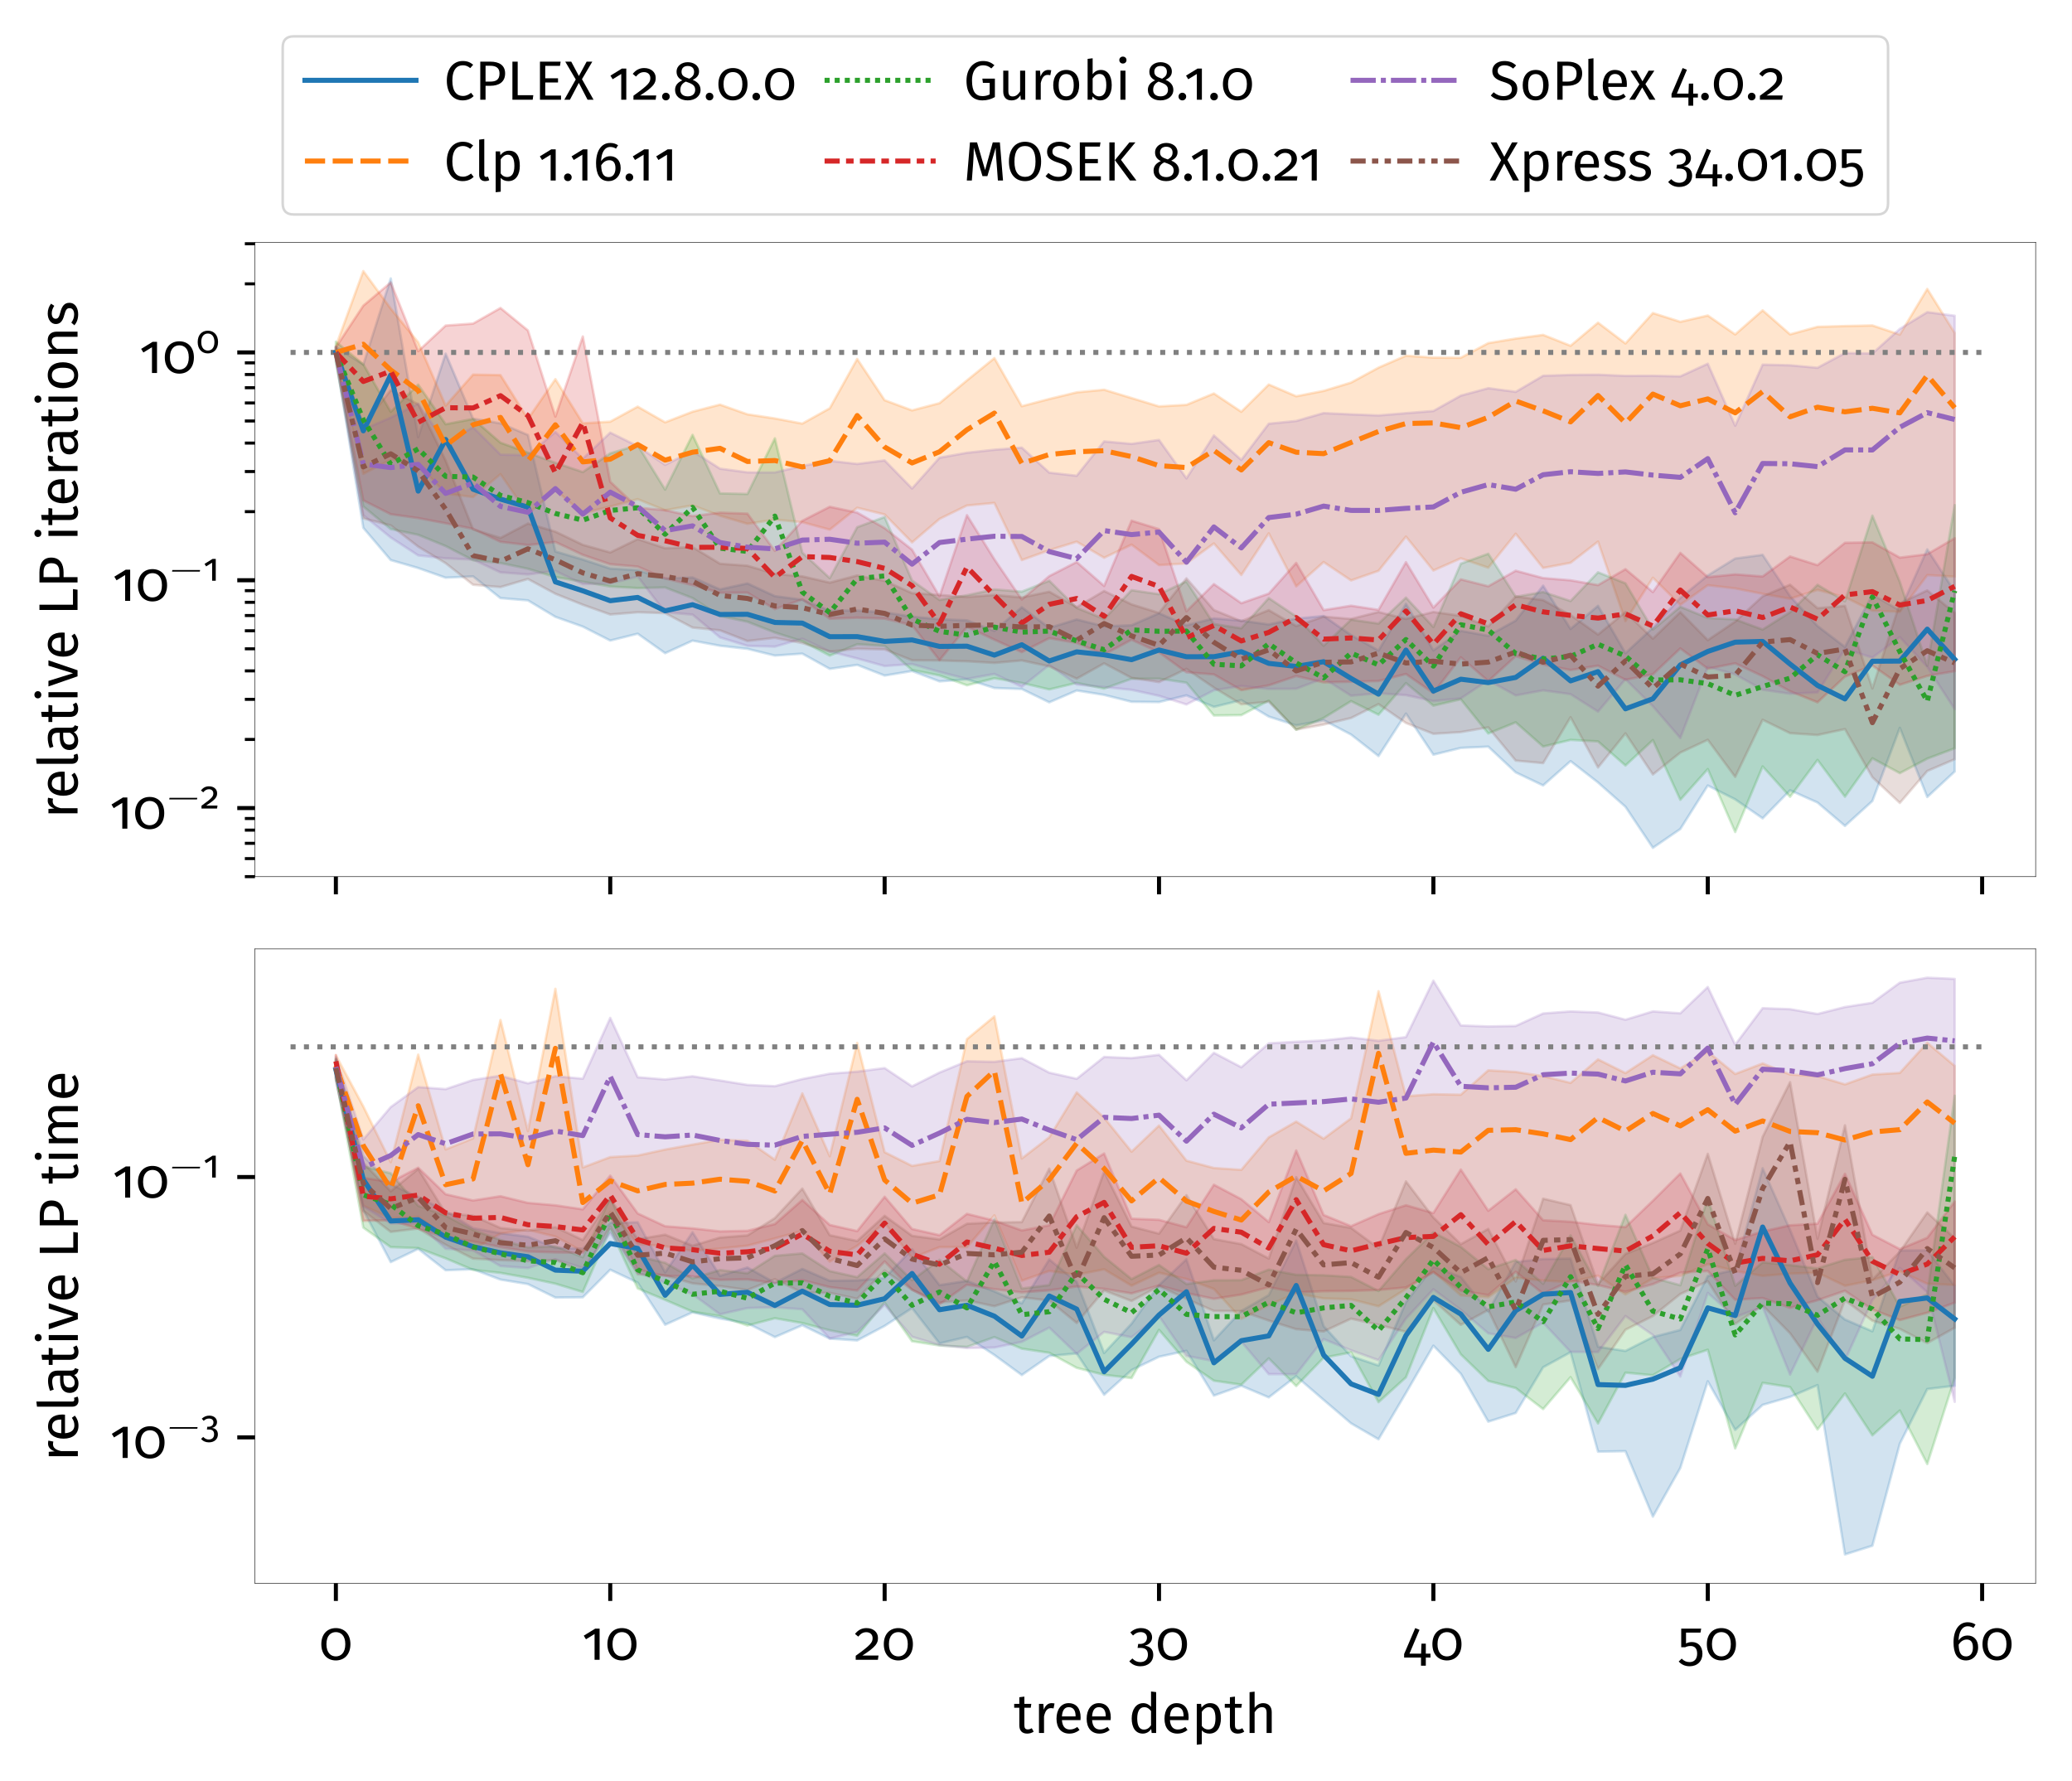 <?xml version="1.0" encoding="UTF-8"?>
<svg xmlns="http://www.w3.org/2000/svg" xmlns:xlink="http://www.w3.org/1999/xlink" width="410.4pt" height="352.8pt" viewBox="0 0 410.4 352.8" version="1.1">
<rect x="0" y="0" width="410.4" height="352.8" fill="#333333" stroke="none"/>
<defs>
<g>
<symbol overflow="visible" id="glyph0-0">
<path style="stroke:none;" d="M 5.953 -11.5 L 1.344 -11.5 L 1.344 3.828 L 5.953 3.828 Z M 5.359 -10.938 L 5.359 3.266 L 1.953 3.266 L 1.953 -10.938 Z M 3.547 -4.938 C 3.125 -4.938 2.531 -4.812 2.531 -4.516 C 2.531 -4.375 2.625 -4.266 2.797 -4.266 C 2.844 -4.266 2.875 -4.266 2.938 -4.297 C 3.125 -4.375 3.281 -4.422 3.5 -4.422 C 4.047 -4.422 4.172 -4.078 4.172 -3.656 C 4.172 -3.078 3.969 -2.859 3.172 -2.812 L 3.172 -1.891 C 3.172 -1.734 3.312 -1.625 3.453 -1.625 C 3.578 -1.625 3.719 -1.734 3.719 -1.891 L 3.719 -2.391 C 4.453 -2.5 4.766 -2.906 4.766 -3.688 C 4.766 -4.344 4.484 -4.938 3.547 -4.938 Z M 3.453 -1.312 C 3.234 -1.312 3.062 -1.156 3.062 -0.938 C 3.062 -0.703 3.234 -0.531 3.453 -0.531 C 3.672 -0.531 3.828 -0.703 3.828 -0.938 C 3.828 -1.156 3.672 -1.312 3.453 -1.312 Z M 3.453 -1.312 "/>
</symbol>
<symbol overflow="visible" id="glyph0-1">
<path style="stroke:none;" d="M 3.531 -6.172 L 2.656 -6.172 L 0.391 -4.781 L 0.828 -4.062 L 2.531 -5.109 L 2.531 0 L 3.531 0 Z M 3.531 -6.172 "/>
</symbol>
<symbol overflow="visible" id="glyph0-2">
<path style="stroke:none;" d="M 3.312 -6.281 C 1.656 -6.281 0.438 -5.125 0.438 -3.094 C 0.438 -1.047 1.656 0.125 3.312 0.125 C 4.984 0.125 6.203 -1.047 6.203 -3.094 C 6.203 -5.125 4.984 -6.281 3.312 -6.281 Z M 3.312 -5.484 C 4.266 -5.484 5.188 -4.859 5.188 -3.094 C 5.188 -1.328 4.266 -0.672 3.312 -0.672 C 2.375 -0.672 1.453 -1.328 1.453 -3.094 C 1.453 -4.859 2.375 -5.484 3.312 -5.484 Z M 3.312 -5.484 "/>
</symbol>
<symbol overflow="visible" id="glyph0-3">
<path style="stroke:none;" d="M 3.734 -7.672 C 2.031 -7.672 0.609 -6.328 0.609 -3.781 C 0.609 -1.234 1.922 0.125 3.75 0.125 C 4.781 0.125 5.5 -0.281 5.922 -0.719 L 5.406 -1.375 C 4.969 -1.047 4.5 -0.75 3.797 -0.75 C 2.625 -0.75 1.703 -1.594 1.703 -3.781 C 1.703 -6.062 2.656 -6.828 3.797 -6.828 C 4.328 -6.828 4.781 -6.656 5.25 -6.266 L 5.828 -6.938 C 5.219 -7.422 4.688 -7.672 3.734 -7.672 Z M 3.734 -7.672 "/>
</symbol>
<symbol overflow="visible" id="glyph0-4">
<path style="stroke:none;" d="M 3.078 -7.547 L 1.094 -7.547 L 1.094 0 L 2.141 0 L 2.141 -2.766 L 3.094 -2.766 C 4.75 -2.766 6.016 -3.484 6.016 -5.219 C 6.016 -6.797 4.891 -7.547 3.078 -7.547 Z M 3.047 -3.594 L 2.141 -3.594 L 2.141 -6.734 L 3.062 -6.734 C 4.188 -6.734 4.906 -6.328 4.906 -5.203 C 4.906 -3.922 4.156 -3.594 3.047 -3.594 Z M 3.047 -3.594 "/>
</symbol>
<symbol overflow="visible" id="glyph0-5">
<path style="stroke:none;" d="M 2.141 -7.547 L 1.094 -7.547 L 1.094 0 L 5.109 0 L 5.234 -0.906 L 2.141 -0.906 Z M 2.141 -7.547 "/>
</symbol>
<symbol overflow="visible" id="glyph0-6">
<path style="stroke:none;" d="M 5.188 -7.547 L 1.094 -7.547 L 1.094 0 L 5.266 0 L 5.266 -0.828 L 2.141 -0.828 L 2.141 -3.422 L 4.672 -3.422 L 4.672 -4.25 L 2.141 -4.25 L 2.141 -6.719 L 5.062 -6.719 Z M 5.188 -7.547 "/>
</symbol>
<symbol overflow="visible" id="glyph0-7">
<path style="stroke:none;" d="M 3.562 -4.078 L 5.609 -7.547 L 4.484 -7.547 L 2.953 -4.703 L 1.438 -7.547 L 0.25 -7.547 L 2.328 -4.016 L 0.062 0 L 1.172 0 L 2.938 -3.344 L 4.672 0 L 5.859 0 Z M 3.562 -4.078 "/>
</symbol>
<symbol overflow="visible" id="glyph0-8">
<path style="stroke:none;" d="M 2.438 -6.281 C 1.484 -6.281 0.766 -5.875 0.172 -5.125 L 0.812 -4.594 C 1.344 -5.234 1.812 -5.469 2.422 -5.469 C 3.141 -5.469 3.656 -5.016 3.656 -4.312 C 3.656 -3.438 3.312 -2.953 0.312 -0.797 L 0.312 0 L 4.703 0 L 4.828 -0.844 L 1.625 -0.844 C 4.453 -2.641 4.719 -3.359 4.719 -4.344 C 4.719 -5.453 3.828 -6.281 2.438 -6.281 Z M 2.438 -6.281 "/>
</symbol>
<symbol overflow="visible" id="glyph0-9">
<path style="stroke:none;" d="M 1.297 -1.391 C 0.875 -1.391 0.547 -1.047 0.547 -0.641 C 0.547 -0.203 0.875 0.125 1.297 0.125 C 1.734 0.125 2.062 -0.203 2.062 -0.641 C 2.062 -1.047 1.734 -1.391 1.297 -1.391 Z M 1.297 -1.391 "/>
</symbol>
<symbol overflow="visible" id="glyph0-10">
<path style="stroke:none;" d="M 4 -3.938 C 4.828 -4.344 5.25 -4.844 5.25 -5.594 C 5.25 -6.828 4.125 -7.438 3.016 -7.438 C 1.906 -7.438 0.797 -6.797 0.797 -5.547 C 0.797 -4.797 1.156 -4.234 1.938 -3.844 C 1.047 -3.453 0.5 -2.875 0.5 -1.938 C 0.5 -0.734 1.484 0.125 3 0.125 C 4.484 0.125 5.547 -0.734 5.547 -1.953 C 5.547 -2.875 5 -3.531 4 -3.938 Z M 3.016 -6.688 C 3.828 -6.688 4.266 -6.234 4.266 -5.547 C 4.266 -4.922 3.984 -4.547 3.328 -4.172 L 3.141 -4.234 C 2.297 -4.516 1.781 -4.781 1.781 -5.547 C 1.781 -6.281 2.266 -6.688 3.016 -6.688 Z M 3.016 -0.672 C 2.109 -0.672 1.547 -1.141 1.547 -1.938 C 1.547 -2.734 1.891 -3.234 2.625 -3.594 L 2.891 -3.5 C 4.078 -3.094 4.484 -2.734 4.484 -1.953 C 4.484 -1.188 3.938 -0.672 3.016 -0.672 Z M 3.016 -0.672 "/>
</symbol>
<symbol overflow="visible" id="glyph0-11">
<path style="stroke:none;" d="M 2.188 0.125 C 2.484 0.125 2.766 0.062 2.984 -0.062 L 2.734 -0.766 C 2.625 -0.719 2.5 -0.703 2.359 -0.703 C 2.094 -0.703 2 -0.859 2 -1.156 L 2 -8.219 L 0.984 -8.094 L 0.984 -1.141 C 0.984 -0.312 1.453 0.125 2.188 0.125 Z M 2.188 0.125 "/>
</symbol>
<symbol overflow="visible" id="glyph0-12">
<path style="stroke:none;" d="M 3.688 -5.906 C 3.031 -5.906 2.406 -5.594 1.984 -5 L 1.906 -5.766 L 1.047 -5.766 L 1.047 2.328 L 2.047 2.219 L 2.047 -0.531 C 2.422 -0.078 2.938 0.125 3.562 0.125 C 5.047 0.125 5.828 -1.141 5.828 -2.891 C 5.828 -4.703 5.219 -5.906 3.688 -5.906 Z M 3.312 -0.688 C 2.797 -0.688 2.344 -0.938 2.047 -1.391 L 2.047 -4.203 C 2.359 -4.672 2.828 -5.109 3.438 -5.109 C 4.297 -5.109 4.75 -4.391 4.75 -2.891 C 4.75 -1.375 4.234 -0.688 3.312 -0.688 Z M 3.312 -0.688 "/>
</symbol>
<symbol overflow="visible" id="glyph0-13">
<path style="stroke:none;" d="M 3.422 -4.812 C 2.688 -4.812 2.094 -4.531 1.609 -3.828 C 1.656 -5.516 2.297 -6.641 3.422 -6.641 C 3.844 -6.641 4.203 -6.531 4.562 -6.312 L 4.969 -6.984 C 4.531 -7.266 4.047 -7.438 3.422 -7.438 C 1.641 -7.438 0.609 -5.844 0.609 -3.438 C 0.609 -1.344 1.281 0.125 3.109 0.125 C 4.422 0.125 5.484 -0.891 5.484 -2.484 C 5.484 -4.047 4.5 -4.812 3.422 -4.812 Z M 3.109 -0.672 C 2.094 -0.672 1.672 -1.406 1.625 -3 C 2 -3.609 2.547 -4.016 3.234 -4.016 C 3.938 -4.016 4.453 -3.609 4.453 -2.453 C 4.453 -1.375 3.984 -0.672 3.109 -0.672 Z M 3.109 -0.672 "/>
</symbol>
<symbol overflow="visible" id="glyph0-14">
<path style="stroke:none;" d="M 3.875 -7.672 C 2.141 -7.672 0.609 -6.312 0.609 -3.781 C 0.609 -1.172 1.812 0.125 3.766 0.125 C 4.734 0.125 5.516 -0.125 6.234 -0.531 L 6.234 -4.188 L 3.75 -4.188 L 3.859 -3.344 L 5.203 -3.344 L 5.203 -1.062 C 4.781 -0.828 4.266 -0.719 3.766 -0.719 C 2.438 -0.719 1.703 -1.609 1.703 -3.781 C 1.703 -6 2.797 -6.828 3.875 -6.828 C 4.562 -6.828 5 -6.641 5.531 -6.203 L 6.141 -6.844 C 5.5 -7.375 4.875 -7.672 3.875 -7.672 Z M 3.875 -7.672 "/>
</symbol>
<symbol overflow="visible" id="glyph0-15">
<path style="stroke:none;" d="M 5.328 -5.766 L 4.328 -5.766 L 4.328 -1.656 C 3.969 -1.078 3.5 -0.656 2.875 -0.656 C 2.25 -0.656 2 -0.953 2 -1.734 L 2 -5.766 L 0.984 -5.766 L 0.984 -1.625 C 0.984 -0.5 1.594 0.125 2.594 0.125 C 3.422 0.125 3.953 -0.203 4.391 -0.891 L 4.469 0 L 5.328 0 Z M 5.328 -5.766 "/>
</symbol>
<symbol overflow="visible" id="glyph0-16">
<path style="stroke:none;" d="M 3.547 -5.906 C 2.844 -5.906 2.312 -5.469 2 -4.594 L 1.906 -5.766 L 1.047 -5.766 L 1.047 0 L 2.047 0 L 2.047 -3.297 C 2.297 -4.406 2.703 -4.922 3.422 -4.922 C 3.641 -4.922 3.75 -4.891 3.938 -4.859 L 4.125 -5.844 C 3.938 -5.875 3.734 -5.906 3.547 -5.906 Z M 3.547 -5.906 "/>
</symbol>
<symbol overflow="visible" id="glyph0-17">
<path style="stroke:none;" d="M 3.203 -5.906 C 1.562 -5.906 0.625 -4.672 0.625 -2.875 C 0.625 -1.047 1.562 0.125 3.203 0.125 C 4.828 0.125 5.766 -1.109 5.766 -2.891 C 5.766 -4.719 4.859 -5.906 3.203 -5.906 Z M 3.203 -5.094 C 4.156 -5.094 4.688 -4.391 4.688 -2.891 C 4.688 -1.375 4.156 -0.672 3.203 -0.672 C 2.234 -0.672 1.703 -1.375 1.703 -2.875 C 1.703 -4.391 2.25 -5.094 3.203 -5.094 Z M 3.203 -5.094 "/>
</symbol>
<symbol overflow="visible" id="glyph0-18">
<path style="stroke:none;" d="M 3.688 -5.906 C 2.984 -5.906 2.438 -5.594 2.047 -5.047 L 2.047 -8.219 L 1.047 -8.094 L 1.047 0 L 1.922 0 L 2.031 -0.641 C 2.422 -0.156 2.922 0.125 3.562 0.125 C 4.969 0.125 5.828 -1.078 5.828 -2.891 C 5.828 -4.812 4.984 -5.906 3.688 -5.906 Z M 3.312 -0.672 C 2.797 -0.672 2.344 -0.984 2.047 -1.453 L 2.047 -4.203 C 2.344 -4.672 2.766 -5.109 3.391 -5.109 C 4.203 -5.109 4.75 -4.531 4.75 -2.891 C 4.75 -1.312 4.156 -0.672 3.312 -0.672 Z M 3.312 -0.672 "/>
</symbol>
<symbol overflow="visible" id="glyph0-19">
<path style="stroke:none;" d="M 1.531 -8.547 C 1.125 -8.547 0.828 -8.25 0.828 -7.859 C 0.828 -7.469 1.125 -7.172 1.531 -7.172 C 1.953 -7.172 2.25 -7.469 2.25 -7.859 C 2.25 -8.25 1.953 -8.547 1.531 -8.547 Z M 2.047 -5.766 L 1.047 -5.766 L 1.047 0 L 2.047 0 Z M 2.047 -5.766 "/>
</symbol>
<symbol overflow="visible" id="glyph0-20">
<path style="stroke:none;" d="M 7.219 -7.547 L 5.812 -7.547 L 4.297 -2.062 L 2.703 -7.547 L 1.297 -7.547 L 0.672 0 L 1.672 0 L 1.922 -3.328 C 2 -4.438 2.062 -5.609 2.062 -6.5 L 3.781 -0.859 L 4.75 -0.859 L 6.391 -6.484 C 6.391 -5.859 6.469 -4.594 6.578 -3.406 L 6.828 0 L 7.844 0 Z M 7.219 -7.547 "/>
</symbol>
<symbol overflow="visible" id="glyph0-21">
<path style="stroke:none;" d="M 3.797 -7.672 C 1.906 -7.672 0.609 -6.25 0.609 -3.75 C 0.609 -1.234 1.906 0.125 3.797 0.125 C 5.688 0.125 6.984 -1.266 6.984 -3.766 C 6.984 -6.312 5.688 -7.672 3.797 -7.672 Z M 3.797 -6.828 C 5.078 -6.828 5.875 -5.938 5.875 -3.766 C 5.875 -1.578 5.062 -0.719 3.797 -0.719 C 2.562 -0.719 1.703 -1.578 1.703 -3.75 C 1.703 -5.938 2.531 -6.828 3.797 -6.828 Z M 3.797 -6.828 "/>
</symbol>
<symbol overflow="visible" id="glyph0-22">
<path style="stroke:none;" d="M 2.953 -7.672 C 1.562 -7.672 0.578 -6.875 0.578 -5.703 C 0.578 -4.531 1.344 -3.969 2.812 -3.531 C 4.094 -3.125 4.453 -2.797 4.453 -2.062 C 4.453 -1.156 3.719 -0.719 2.828 -0.719 C 2 -0.719 1.406 -1.016 0.844 -1.484 L 0.281 -0.844 C 0.891 -0.234 1.75 0.125 2.844 0.125 C 4.531 0.125 5.531 -0.781 5.531 -2.109 C 5.531 -3.547 4.5 -4.016 3.297 -4.391 C 1.938 -4.812 1.641 -5.109 1.641 -5.75 C 1.641 -6.469 2.25 -6.828 3 -6.828 C 3.625 -6.828 4.156 -6.625 4.719 -6.172 L 5.297 -6.797 C 4.656 -7.375 4 -7.672 2.953 -7.672 Z M 2.953 -7.672 "/>
</symbol>
<symbol overflow="visible" id="glyph0-23">
<path style="stroke:none;" d="M 2.141 -7.547 L 1.094 -7.547 L 1.094 0 L 2.141 0 Z M 6.25 -7.547 L 5.062 -7.547 L 2.188 -4.031 L 5.172 0 L 6.453 0 L 3.391 -4.094 Z M 6.25 -7.547 "/>
</symbol>
<symbol overflow="visible" id="glyph0-24">
<path style="stroke:none;" d="M 5.406 -3.062 C 5.406 -4.812 4.578 -5.906 3.016 -5.906 C 1.531 -5.906 0.625 -4.625 0.625 -2.828 C 0.625 -1 1.562 0.125 3.172 0.125 C 3.969 0.125 4.625 -0.141 5.188 -0.594 L 4.75 -1.188 C 4.25 -0.844 3.828 -0.688 3.25 -0.688 C 2.422 -0.688 1.797 -1.203 1.703 -2.547 L 5.375 -2.547 C 5.391 -2.672 5.406 -2.859 5.406 -3.062 Z M 4.406 -3.281 L 1.703 -3.281 C 1.781 -4.562 2.281 -5.109 3.047 -5.109 C 3.953 -5.109 4.406 -4.484 4.406 -3.359 Z M 4.406 -3.281 "/>
</symbol>
<symbol overflow="visible" id="glyph0-25">
<path style="stroke:none;" d="M 3.25 -3.094 L 5.031 -5.766 L 3.891 -5.766 L 2.672 -3.656 L 1.469 -5.766 L 0.281 -5.766 L 2.062 -3.047 L 0.062 0 L 1.188 0 L 2.625 -2.438 L 4.047 0 L 5.25 0 Z M 3.25 -3.094 "/>
</symbol>
<symbol overflow="visible" id="glyph0-26">
<path style="stroke:none;" d="M 5.438 -1.219 L 4.516 -1.219 L 4.516 -3.203 L 3.656 -3.203 L 3.578 -1.219 L 1.281 -1.219 L 3.266 -5.938 L 2.422 -6.281 L 0.219 -1.141 L 0.219 -0.438 L 3.562 -0.438 L 3.562 1.172 L 4.516 1.172 L 4.516 -0.438 L 5.438 -0.438 Z M 5.438 -1.219 "/>
</symbol>
<symbol overflow="visible" id="glyph0-27">
<path style="stroke:none;" d="M 2.609 -5.906 C 1.406 -5.906 0.531 -5.234 0.531 -4.312 C 0.531 -3.5 1.016 -2.969 2.266 -2.641 C 3.391 -2.344 3.672 -2.125 3.672 -1.562 C 3.672 -1 3.188 -0.672 2.438 -0.672 C 1.812 -0.672 1.266 -0.891 0.812 -1.234 L 0.281 -0.625 C 0.781 -0.188 1.484 0.125 2.453 0.125 C 3.625 0.125 4.734 -0.422 4.734 -1.625 C 4.734 -2.625 4.031 -3.109 2.812 -3.422 C 1.891 -3.656 1.578 -3.875 1.578 -4.344 C 1.578 -4.812 1.984 -5.109 2.641 -5.109 C 3.172 -5.109 3.625 -4.938 4.141 -4.609 L 4.562 -5.25 C 4.016 -5.656 3.422 -5.906 2.609 -5.906 Z M 2.609 -5.906 "/>
</symbol>
<symbol overflow="visible" id="glyph0-28">
<path style="stroke:none;" d="M 2.438 -6.281 C 1.625 -6.281 0.938 -6 0.312 -5.422 L 0.844 -4.812 C 1.344 -5.281 1.781 -5.484 2.359 -5.484 C 3.125 -5.484 3.609 -5.062 3.609 -4.375 C 3.609 -3.578 3.016 -3.141 2.25 -3.141 L 1.875 -3.141 L 1.75 -2.359 L 2.297 -2.359 C 3.281 -2.359 3.797 -1.969 3.797 -1 C 3.797 -0.094 3.234 0.453 2.281 0.453 C 1.688 0.453 1.188 0.234 0.719 -0.266 L 0.109 0.297 C 0.672 0.969 1.438 1.281 2.312 1.281 C 3.875 1.281 4.859 0.328 4.859 -0.953 C 4.859 -2.109 4.156 -2.688 3.172 -2.797 C 4.016 -2.984 4.625 -3.594 4.625 -4.453 C 4.625 -5.422 3.859 -6.281 2.438 -6.281 Z M 2.438 -6.281 "/>
</symbol>
<symbol overflow="visible" id="glyph0-29">
<path style="stroke:none;" d="M 4.672 -6.172 L 0.719 -6.172 L 0.719 -2.484 L 1.5 -2.484 C 1.812 -2.641 2.156 -2.734 2.547 -2.734 C 3.297 -2.734 3.875 -2.344 3.875 -1.219 C 3.875 -0.141 3.297 0.453 2.375 0.453 C 1.734 0.453 1.266 0.234 0.812 -0.234 L 0.219 0.344 C 0.781 0.938 1.453 1.281 2.391 1.281 C 3.906 1.281 4.922 0.266 4.922 -1.188 C 4.922 -2.656 4.078 -3.516 2.844 -3.516 C 2.438 -3.516 2.062 -3.438 1.672 -3.234 L 1.672 -5.391 L 4.531 -5.391 Z M 4.672 -6.172 "/>
</symbol>
<symbol overflow="visible" id="glyph0-30">
<path style="stroke:none;" d="M 3.578 -0.938 C 3.281 -0.781 3.062 -0.703 2.797 -0.703 C 2.297 -0.703 2.109 -0.969 2.109 -1.562 L 2.109 -5 L 3.375 -5 L 3.484 -5.766 L 2.109 -5.766 L 2.109 -7.203 L 1.109 -7.078 L 1.109 -5.766 L 0.094 -5.766 L 0.094 -5 L 1.109 -5 L 1.109 -1.516 C 1.109 -0.438 1.688 0.125 2.656 0.125 C 3.156 0.125 3.578 0 3.953 -0.266 Z M 3.578 -0.938 "/>
</symbol>
<symbol overflow="visible" id="glyph0-31">
<path style="stroke:none;" d="M 4.5 -8.219 L 4.5 -5.188 C 4.125 -5.594 3.625 -5.906 2.953 -5.906 C 1.531 -5.906 0.672 -4.625 0.672 -2.859 C 0.672 -1.062 1.453 0.125 2.859 0.125 C 3.578 0.125 4.156 -0.219 4.531 -0.797 L 4.625 0 L 5.516 0 L 5.516 -8.094 Z M 3.078 -0.672 C 2.25 -0.672 1.766 -1.359 1.766 -2.875 C 1.766 -4.375 2.297 -5.109 3.172 -5.109 C 3.734 -5.109 4.141 -4.812 4.5 -4.344 L 4.5 -1.516 C 4.125 -0.984 3.719 -0.672 3.078 -0.672 Z M 3.078 -0.672 "/>
</symbol>
<symbol overflow="visible" id="glyph0-32">
<path style="stroke:none;" d="M 3.75 -5.906 C 3.031 -5.906 2.469 -5.547 2.047 -4.969 L 2.047 -8.188 L 1.047 -8.078 L 1.047 0 L 2.047 0 L 2.047 -4.109 C 2.438 -4.703 2.875 -5.109 3.5 -5.109 C 4.047 -5.109 4.422 -4.859 4.422 -4 L 4.422 0 L 5.438 0 L 5.438 -4.141 C 5.438 -5.219 4.812 -5.906 3.75 -5.906 Z M 3.75 -5.906 "/>
</symbol>
<symbol overflow="visible" id="glyph1-0">
<path style="stroke:none;" d=""/>
</symbol>
<symbol overflow="visible" id="glyph1-1">
<path style="stroke:none;" d="M 6.047 -1.812 L 6.109 -2.125 L 0.609 -2.125 L 0.547 -1.812 Z M 6.047 -1.812 "/>
</symbol>
<symbol overflow="visible" id="glyph2-0">
<path style="stroke:none;" d="M 4.172 -8.062 L 0.938 -8.062 L 0.938 2.688 L 4.172 2.688 Z M 3.75 -7.656 L 3.75 2.281 L 1.359 2.281 L 1.359 -7.656 Z M 2.484 -3.453 C 2.188 -3.453 1.766 -3.375 1.766 -3.156 C 1.766 -3.062 1.844 -2.984 1.953 -2.984 C 1.984 -2.984 2.016 -2.984 2.062 -3 C 2.188 -3.062 2.297 -3.094 2.453 -3.094 C 2.844 -3.094 2.922 -2.859 2.922 -2.562 C 2.922 -2.156 2.781 -2 2.219 -1.969 L 2.219 -1.328 C 2.219 -1.219 2.312 -1.141 2.422 -1.141 C 2.516 -1.141 2.609 -1.219 2.609 -1.328 L 2.609 -1.672 C 3.125 -1.75 3.344 -2.047 3.344 -2.578 C 3.344 -3.031 3.141 -3.453 2.484 -3.453 Z M 2.422 -0.922 C 2.266 -0.922 2.141 -0.812 2.141 -0.656 C 2.141 -0.484 2.266 -0.375 2.422 -0.375 C 2.562 -0.375 2.688 -0.484 2.688 -0.656 C 2.688 -0.812 2.562 -0.922 2.422 -0.922 Z M 2.422 -0.922 "/>
</symbol>
<symbol overflow="visible" id="glyph2-1">
<path style="stroke:none;" d="M 1.703 -4.406 C 1.031 -4.406 0.531 -4.125 0.109 -3.594 L 0.562 -3.219 C 0.938 -3.672 1.281 -3.828 1.703 -3.828 C 2.203 -3.828 2.562 -3.516 2.562 -3.016 C 2.562 -2.406 2.328 -2.062 0.219 -0.562 L 0.219 0 L 3.297 0 L 3.391 -0.594 L 1.141 -0.594 C 3.109 -1.844 3.312 -2.344 3.312 -3.047 C 3.312 -3.828 2.688 -4.406 1.703 -4.406 Z M 1.703 -4.406 "/>
</symbol>
<symbol overflow="visible" id="glyph2-2">
<path style="stroke:none;" d="M 2.484 -4.328 L 1.859 -4.328 L 0.266 -3.344 L 0.578 -2.844 L 1.766 -3.578 L 1.766 0 L 2.484 0 Z M 2.484 -4.328 "/>
</symbol>
<symbol overflow="visible" id="glyph2-3">
<path style="stroke:none;" d="M 2.328 -4.406 C 1.156 -4.406 0.312 -3.594 0.312 -2.156 C 0.312 -0.734 1.156 0.094 2.328 0.094 C 3.484 0.094 4.344 -0.734 4.344 -2.156 C 4.344 -3.594 3.484 -4.406 2.328 -4.406 Z M 2.328 -3.844 C 2.984 -3.844 3.625 -3.406 3.625 -2.156 C 3.625 -0.922 2.984 -0.469 2.328 -0.469 C 1.672 -0.469 1.016 -0.922 1.016 -2.156 C 1.016 -3.406 1.672 -3.844 2.328 -3.844 Z M 2.328 -3.844 "/>
</symbol>
<symbol overflow="visible" id="glyph2-4">
<path style="stroke:none;" d="M 1.703 -4.406 C 1.141 -4.406 0.656 -4.203 0.219 -3.797 L 0.594 -3.375 C 0.938 -3.703 1.25 -3.828 1.656 -3.828 C 2.188 -3.828 2.531 -3.547 2.531 -3.062 C 2.531 -2.516 2.109 -2.203 1.578 -2.203 L 1.312 -2.203 L 1.234 -1.656 L 1.609 -1.656 C 2.297 -1.656 2.656 -1.375 2.656 -0.703 C 2.656 -0.062 2.266 0.328 1.594 0.328 C 1.188 0.328 0.844 0.172 0.5 -0.188 L 0.078 0.203 C 0.469 0.672 1 0.891 1.625 0.891 C 2.719 0.891 3.406 0.234 3.406 -0.672 C 3.406 -1.484 2.922 -1.891 2.219 -1.969 C 2.812 -2.094 3.234 -2.516 3.234 -3.125 C 3.234 -3.797 2.703 -4.406 1.703 -4.406 Z M 1.703 -4.406 "/>
</symbol>
<symbol overflow="visible" id="glyph3-0">
<path style="stroke:none;" d="M -11.5 -5.953 L -11.5 -1.344 L 3.828 -1.344 L 3.828 -5.953 Z M -10.938 -5.359 L 3.266 -5.359 L 3.266 -1.953 L -10.938 -1.953 Z M -4.938 -3.547 C -4.938 -3.125 -4.812 -2.531 -4.516 -2.531 C -4.375 -2.531 -4.266 -2.625 -4.266 -2.797 C -4.266 -2.844 -4.266 -2.875 -4.297 -2.938 C -4.375 -3.125 -4.422 -3.281 -4.422 -3.5 C -4.422 -4.047 -4.078 -4.172 -3.656 -4.172 C -3.078 -4.172 -2.859 -3.969 -2.812 -3.172 L -1.891 -3.172 C -1.734 -3.172 -1.625 -3.312 -1.625 -3.453 C -1.625 -3.578 -1.734 -3.719 -1.891 -3.719 L -2.391 -3.719 C -2.5 -4.453 -2.906 -4.766 -3.688 -4.766 C -4.344 -4.766 -4.938 -4.484 -4.938 -3.547 Z M -1.312 -3.453 C -1.312 -3.234 -1.156 -3.062 -0.938 -3.062 C -0.703 -3.062 -0.531 -3.234 -0.531 -3.453 C -0.531 -3.672 -0.703 -3.828 -0.938 -3.828 C -1.156 -3.828 -1.312 -3.672 -1.312 -3.453 Z M -1.312 -3.453 "/>
</symbol>
<symbol overflow="visible" id="glyph3-1">
<path style="stroke:none;" d="M -5.906 -3.547 C -5.906 -2.844 -5.469 -2.312 -4.594 -2 L -5.766 -1.906 L -5.766 -1.047 L 0 -1.047 L 0 -2.047 L -3.297 -2.047 C -4.406 -2.297 -4.922 -2.703 -4.922 -3.422 C -4.922 -3.641 -4.891 -3.75 -4.859 -3.938 L -5.844 -4.125 C -5.875 -3.938 -5.906 -3.734 -5.906 -3.547 Z M -5.906 -3.547 "/>
</symbol>
<symbol overflow="visible" id="glyph3-2">
<path style="stroke:none;" d="M -3.062 -5.406 C -4.812 -5.406 -5.906 -4.578 -5.906 -3.016 C -5.906 -1.531 -4.625 -0.625 -2.828 -0.625 C -1 -0.625 0.125 -1.562 0.125 -3.172 C 0.125 -3.969 -0.141 -4.625 -0.594 -5.188 L -1.188 -4.75 C -0.844 -4.25 -0.688 -3.828 -0.688 -3.25 C -0.688 -2.422 -1.203 -1.797 -2.547 -1.703 L -2.547 -5.375 C -2.672 -5.391 -2.859 -5.406 -3.062 -5.406 Z M -3.281 -4.406 L -3.281 -1.703 C -4.562 -1.781 -5.109 -2.281 -5.109 -3.047 C -5.109 -3.953 -4.484 -4.406 -3.359 -4.406 Z M -3.281 -4.406 "/>
</symbol>
<symbol overflow="visible" id="glyph3-3">
<path style="stroke:none;" d="M 0.125 -2.188 C 0.125 -2.484 0.062 -2.766 -0.062 -2.984 L -0.766 -2.734 C -0.719 -2.625 -0.703 -2.5 -0.703 -2.359 C -0.703 -2.094 -0.859 -2 -1.156 -2 L -8.219 -2 L -8.094 -0.984 L -1.141 -0.984 C -0.312 -0.984 0.125 -1.453 0.125 -2.188 Z M 0.125 -2.188 "/>
</symbol>
<symbol overflow="visible" id="glyph3-4">
<path style="stroke:none;" d="M -1.344 -4.922 L -3.984 -4.922 C -5.188 -4.922 -5.906 -4.297 -5.906 -2.906 C -5.906 -2.25 -5.766 -1.625 -5.516 -0.906 L -4.781 -1.156 C -4.969 -1.75 -5.078 -2.297 -5.078 -2.719 C -5.078 -3.516 -4.781 -3.922 -3.938 -3.922 L -3.516 -3.922 L -3.516 -3.031 C -3.516 -1.422 -2.844 -0.5 -1.609 -0.5 C -0.578 -0.5 0.125 -1.188 0.125 -2.328 C 0.125 -3.031 -0.125 -3.641 -0.734 -4.047 C -0.172 -4.234 0.062 -4.594 0.125 -5.188 L -0.562 -5.406 C -0.672 -5.109 -0.844 -4.922 -1.344 -4.922 Z M -0.625 -2.562 C -0.625 -1.906 -0.984 -1.562 -1.672 -1.562 C -2.453 -1.562 -2.844 -2.109 -2.844 -3.172 L -2.844 -3.922 L -1.516 -3.922 C -0.922 -3.594 -0.625 -3.156 -0.625 -2.562 Z M -0.625 -2.562 "/>
</symbol>
<symbol overflow="visible" id="glyph3-5">
<path style="stroke:none;" d="M -0.938 -3.578 C -0.781 -3.281 -0.703 -3.062 -0.703 -2.797 C -0.703 -2.297 -0.969 -2.109 -1.562 -2.109 L -5 -2.109 L -5 -3.375 L -5.766 -3.484 L -5.766 -2.109 L -7.203 -2.109 L -7.078 -1.109 L -5.766 -1.109 L -5.766 -0.094 L -5 -0.094 L -5 -1.109 L -1.516 -1.109 C -0.438 -1.109 0.125 -1.688 0.125 -2.656 C 0.125 -3.156 0 -3.578 -0.266 -3.953 Z M -0.938 -3.578 "/>
</symbol>
<symbol overflow="visible" id="glyph3-6">
<path style="stroke:none;" d="M -8.547 -1.531 C -8.547 -1.125 -8.25 -0.828 -7.859 -0.828 C -7.469 -0.828 -7.172 -1.125 -7.172 -1.531 C -7.172 -1.953 -7.469 -2.25 -7.859 -2.25 C -8.25 -2.25 -8.547 -1.953 -8.547 -1.531 Z M -5.766 -2.047 L -5.766 -1.047 L 0 -1.047 L 0 -2.047 Z M -5.766 -2.047 "/>
</symbol>
<symbol overflow="visible" id="glyph3-7">
<path style="stroke:none;" d="M -5.766 -5.281 L -5.766 -4.219 L -0.891 -2.719 L -5.766 -1.203 L -5.766 -0.109 L 0 -2.109 L 0 -3.312 Z M -5.766 -5.281 "/>
</symbol>
<symbol overflow="visible" id="glyph3-8">
<path style="stroke:none;" d="M -7.547 -2.141 L -7.547 -1.094 L 0 -1.094 L 0 -5.109 L -0.906 -5.234 L -0.906 -2.141 Z M -7.547 -2.141 "/>
</symbol>
<symbol overflow="visible" id="glyph3-9">
<path style="stroke:none;" d="M -7.547 -3.078 L -7.547 -1.094 L 0 -1.094 L 0 -2.141 L -2.766 -2.141 L -2.766 -3.094 C -2.766 -4.75 -3.484 -6.016 -5.219 -6.016 C -6.797 -6.016 -7.547 -4.891 -7.547 -3.078 Z M -3.594 -3.047 L -3.594 -2.141 L -6.734 -2.141 L -6.734 -3.062 C -6.734 -4.188 -6.328 -4.906 -5.203 -4.906 C -3.922 -4.906 -3.594 -4.156 -3.594 -3.047 Z M -3.594 -3.047 "/>
</symbol>
<symbol overflow="visible" id="glyph3-10">
<path style="stroke:none;" d="M -5.906 -3.203 C -5.906 -1.562 -4.672 -0.625 -2.875 -0.625 C -1.047 -0.625 0.125 -1.562 0.125 -3.203 C 0.125 -4.828 -1.109 -5.766 -2.891 -5.766 C -4.719 -5.766 -5.906 -4.859 -5.906 -3.203 Z M -5.094 -3.203 C -5.094 -4.156 -4.391 -4.688 -2.891 -4.688 C -1.375 -4.688 -0.672 -4.156 -0.672 -3.203 C -0.672 -2.234 -1.375 -1.703 -2.875 -1.703 C -4.391 -1.703 -5.094 -2.25 -5.094 -3.203 Z M -5.094 -3.203 "/>
</symbol>
<symbol overflow="visible" id="glyph3-11">
<path style="stroke:none;" d="M -5.906 -3.75 C -5.906 -3 -5.516 -2.391 -4.922 -2 L -5.766 -1.906 L -5.766 -1.047 L 0 -1.047 L 0 -2.047 L -4.094 -2.047 C -4.703 -2.438 -5.109 -2.875 -5.109 -3.516 C -5.109 -4.078 -4.859 -4.422 -4 -4.422 L 0 -4.422 L 0 -5.438 L -4.141 -5.438 C -5.234 -5.438 -5.906 -4.812 -5.906 -3.75 Z M -5.906 -3.75 "/>
</symbol>
<symbol overflow="visible" id="glyph3-12">
<path style="stroke:none;" d="M -5.906 -2.609 C -5.906 -1.406 -5.234 -0.531 -4.312 -0.531 C -3.5 -0.531 -2.969 -1.016 -2.641 -2.266 C -2.344 -3.391 -2.125 -3.672 -1.562 -3.672 C -1 -3.672 -0.672 -3.188 -0.672 -2.438 C -0.672 -1.812 -0.891 -1.266 -1.234 -0.812 L -0.625 -0.281 C -0.188 -0.781 0.125 -1.484 0.125 -2.453 C 0.125 -3.625 -0.422 -4.734 -1.625 -4.734 C -2.625 -4.734 -3.109 -4.031 -3.422 -2.812 C -3.656 -1.891 -3.875 -1.578 -4.344 -1.578 C -4.812 -1.578 -5.109 -1.984 -5.109 -2.641 C -5.109 -3.172 -4.938 -3.625 -4.609 -4.141 L -5.25 -4.562 C -5.656 -4.016 -5.906 -3.422 -5.906 -2.609 Z M -5.906 -2.609 "/>
</symbol>
<symbol overflow="visible" id="glyph3-13">
<path style="stroke:none;" d="M -5.906 -6.828 C -5.906 -6.062 -5.484 -5.531 -4.859 -5.109 C -5.516 -4.891 -5.906 -4.375 -5.906 -3.656 C -5.906 -2.906 -5.516 -2.375 -4.922 -2 L -5.766 -1.906 L -5.766 -1.047 L 0 -1.047 L 0 -2.047 L -4.094 -2.047 C -4.703 -2.438 -5.109 -2.781 -5.109 -3.406 C -5.109 -3.844 -4.859 -4.219 -4 -4.219 L 0 -4.219 L 0 -5.219 L -4.094 -5.219 C -4.703 -5.625 -5.109 -5.953 -5.109 -6.578 C -5.109 -7.016 -4.859 -7.391 -4 -7.391 L 0 -7.391 L 0 -8.406 L -4.141 -8.406 C -5.219 -8.406 -5.906 -7.781 -5.906 -6.828 Z M -5.906 -6.828 "/>
</symbol>
</g>
<clipPath id="clip1">
  <path d="M 0 0 L 410.398 0 L 410.398 352.801 L 0 352.801 Z M 0 0 "/>
</clipPath>
</defs>
<g id="surface1">
<g clip-path="url(#clip1)" clip-rule="nonzero">
<path style=" stroke:none;fill-rule:nonzero;fill:rgb(100%,100%,100%);fill-opacity:1;" d="M 0 352.801 L 410.398 352.801 L 410.398 0 L 0 0 Z M 0 352.801 "/>
</g>
<path style=" stroke:none;fill-rule:nonzero;fill:rgb(100%,100%,100%);fill-opacity:1;" d="M 50.496 173.648 L 403.199 173.648 L 403.199 47.984 L 50.496 47.984 Z M 50.496 173.648 "/>
<path style="fill-rule:nonzero;fill:rgb(12.157%,46.666%,70.587%);fill-opacity:0.2;stroke-width:0.5;stroke-linecap:butt;stroke-linejoin:round;stroke:rgb(12.157%,46.666%,70.587%);stroke-opacity:0.2;stroke-miterlimit:10;" d="M 66.527 284.081 L 66.527 281.808 L 71.961 248.245 L 77.395 241.859 L 82.832 240.28 L 88.266 238.366 L 93.699 238.628 L 99.133 234.323 L 104.57 233.874 L 110.004 230.613 L 115.438 228.683 L 120.871 225.917 L 126.309 227.273 L 131.742 223.417 L 137.176 225.898 L 142.609 224.886 L 148.047 224.277 L 153.48 222.941 L 158.914 223.323 L 164.348 220.308 L 169.785 221.101 L 175.219 218.98 L 180.652 219.886 L 186.09 217.831 L 191.523 218.238 L 196.957 216.523 L 202.391 216.316 L 207.828 213.683 L 213.262 216.023 L 218.695 215.152 L 224.129 213.792 L 229.566 213.734 L 235 215.062 L 240.434 212.777 L 245.867 214.109 L 251.305 210.855 L 256.738 209.113 L 262.172 210.144 L 267.605 207.296 L 273.043 203.042 L 278.477 211.448 L 283.91 203.308 L 289.344 204.652 L 294.781 204.902 L 300.215 199.804 L 305.648 197.222 L 311.082 202.034 L 316.52 197.804 L 321.953 192.995 L 327.387 184.863 L 332.82 188.589 L 338.258 197.202 L 343.691 194.464 L 349.125 190.702 L 354.559 196.257 L 359.996 193.835 L 365.43 189.202 L 370.863 194.136 L 376.297 208.628 L 381.734 194.925 L 387.168 199.976 L 387.168 235.597 L 381.734 243.991 L 376.297 231.859 L 370.863 235.015 L 365.43 224.64 L 359.996 228.792 L 354.559 234.702 L 349.125 242.902 L 343.691 242.171 L 338.258 238.82 L 332.82 234.366 L 327.387 228.456 L 321.953 223.417 L 316.52 232.796 L 311.082 228.21 L 305.648 236.788 L 300.215 229.87 L 294.781 226.855 L 289.344 227.839 L 283.91 223.964 L 278.477 233.175 L 273.043 223.925 L 267.605 226.999 L 262.172 230.788 L 256.738 230.265 L 251.305 229.105 L 245.867 229.859 L 240.434 230.308 L 235 228.948 L 229.566 231.32 L 224.129 228.948 L 218.695 228.73 L 213.262 230.089 L 207.828 228.421 L 202.391 232.511 L 196.957 227.831 L 191.523 229.921 L 186.09 230.14 L 180.652 230.648 L 175.219 231.495 L 169.785 231.87 L 164.348 231.851 L 158.914 234.003 L 153.48 234.71 L 148.047 237.23 L 142.609 236.05 L 137.176 238.413 L 131.742 238.191 L 126.309 239.855 L 120.871 240.175 L 115.438 241.964 L 110.004 243.566 L 104.57 266.644 L 99.133 268.941 L 93.699 269.886 L 88.266 282.745 L 82.832 266.21 L 77.395 297.644 L 71.961 280.573 Z M 66.527 284.081 " transform="matrix(1,0,0,-1,0,352.8)"/>
<path style="fill-rule:nonzero;fill:rgb(100%,49.803%,5.49%);fill-opacity:0.2;stroke-width:0.5;stroke-linecap:butt;stroke-linejoin:round;stroke:rgb(100%,49.803%,5.49%);stroke-opacity:0.2;stroke-miterlimit:10;" d="M 66.527 284.23 L 66.527 281.687 L 71.961 258.941 L 77.395 261.765 L 82.832 260.87 L 88.266 255.042 L 93.699 254.343 L 99.133 258.882 L 104.57 250.98 L 110.004 255.761 L 115.438 251.144 L 120.871 252.46 L 126.309 253.925 L 131.742 251.726 L 137.176 252.698 L 142.609 250.652 L 148.047 249.046 L 153.48 249.874 L 158.914 249.37 L 164.348 247.886 L 169.785 252.226 L 175.219 250.89 L 180.652 245.363 L 186.09 250.015 L 191.523 252.671 L 196.957 253.179 L 202.391 241.859 L 207.828 243.827 L 213.262 245.499 L 218.695 242.32 L 224.129 244.917 L 229.566 240.87 L 235 241.187 L 240.434 245.155 L 245.867 238.902 L 251.305 247.155 L 256.738 236.652 L 262.172 241.468 L 267.605 237.827 L 273.043 239.73 L 278.477 246.511 L 283.91 239.796 L 289.344 242.206 L 294.781 240.351 L 300.215 247.073 L 305.648 240.296 L 311.082 241.323 L 316.52 245.523 L 321.953 229.788 L 327.387 238.359 L 332.82 233.007 L 338.258 236.882 L 343.691 236.249 L 349.125 235.175 L 354.559 234.198 L 359.996 235.96 L 365.43 234.515 L 370.863 231.835 L 376.297 231.601 L 381.734 238.886 L 387.168 238.581 L 387.168 286.855 L 381.734 295.566 L 376.297 286.523 L 370.863 288.339 L 365.43 288.218 L 359.996 288.066 L 354.559 286.57 L 349.125 291.331 L 343.691 286.558 L 338.258 290.304 L 332.82 289.058 L 327.387 290.792 L 321.953 284.765 L 316.52 288.886 L 311.082 284.312 L 305.648 286.464 L 300.215 285.738 L 294.781 284.835 L 289.344 281.937 L 283.91 281.964 L 278.477 282.343 L 273.043 279.98 L 267.605 277.019 L 262.172 275.374 L 256.738 274.308 L 251.305 276.636 L 245.867 271.234 L 240.434 274.859 L 235 272.609 L 229.566 272.3 L 224.129 273.956 L 218.695 275.605 L 213.262 275.085 L 207.828 273.769 L 202.391 272.339 L 196.957 281.863 L 191.523 277.445 L 186.09 272.945 L 180.652 271.511 L 175.219 273.53 L 169.785 281.695 L 164.348 271.925 L 158.914 268.894 L 153.48 269.913 L 148.047 270.73 L 142.609 272.652 L 137.176 271.249 L 131.742 269.148 L 126.309 272.253 L 120.871 269.28 L 115.438 268.948 L 110.004 277.695 L 104.57 269.816 L 99.133 278.495 L 93.699 278.605 L 88.266 272.456 L 82.832 284.999 L 77.395 291.671 L 71.961 299.101 Z M 66.527 284.23 " transform="matrix(1,0,0,-1,0,352.8)"/>
<path style="fill-rule:nonzero;fill:rgb(17.255%,62.744%,17.255%);fill-opacity:0.2;stroke-width:0.5;stroke-linecap:butt;stroke-linejoin:round;stroke:rgb(17.255%,62.744%,17.255%);stroke-opacity:0.2;stroke-miterlimit:10;" d="M 66.527 285.113 L 66.527 280.999 L 71.961 252.472 L 77.395 247.995 L 82.832 246.863 L 88.266 244.64 L 93.699 241.831 L 99.133 241.269 L 104.57 240.136 L 110.004 238.495 L 115.438 237.573 L 120.871 236.62 L 126.309 236.316 L 131.742 236.433 L 137.176 234.335 L 142.609 230.78 L 148.047 229.644 L 153.48 227.515 L 158.914 225.765 L 164.348 222.933 L 169.785 225.183 L 175.219 224.847 L 180.652 220.081 L 186.09 219.007 L 191.523 217.054 L 196.957 218.452 L 202.391 217.523 L 207.828 216.234 L 213.262 217.538 L 218.695 216.409 L 224.129 218.343 L 229.566 218.363 L 235 217.57 L 240.434 211.077 L 245.867 211.144 L 251.305 214.027 L 256.738 208.245 L 262.172 210.589 L 267.605 213.921 L 273.043 211.226 L 278.477 217.491 L 283.91 213.023 L 289.344 214.292 L 294.781 207.511 L 300.215 209.722 L 305.648 204.925 L 311.082 206.241 L 316.52 205.945 L 321.953 201.167 L 327.387 206.206 L 332.82 194.378 L 338.258 200.46 L 343.691 187.999 L 349.125 200.98 L 354.559 194.972 L 359.996 202.273 L 365.43 194.984 L 370.863 202.593 L 376.297 199.652 L 381.734 202.53 L 387.168 204.577 L 387.168 252.741 L 381.734 220.917 L 376.297 237.558 L 370.863 250.663 L 365.43 233.698 L 359.996 236.964 L 354.559 231.511 L 349.125 228.093 L 343.691 230.105 L 338.258 230.39 L 332.82 232.605 L 327.387 228.097 L 321.953 237.253 L 316.52 239.441 L 311.082 233.749 L 305.648 235.53 L 300.215 234.605 L 294.781 243.116 L 289.344 241.144 L 283.91 228.601 L 278.477 234.429 L 273.043 229.277 L 267.605 230.058 L 262.172 224.886 L 256.738 230.691 L 251.305 234.331 L 245.867 228.351 L 240.434 229.187 L 235 237.636 L 229.566 235.101 L 224.129 235.894 L 218.695 230.191 L 213.262 232.39 L 207.828 237.769 L 202.391 235.609 L 196.957 236.05 L 191.523 234.894 L 186.09 233.96 L 180.652 237.808 L 175.219 250.394 L 169.785 248.378 L 164.348 238.284 L 158.914 243.343 L 153.48 265.972 L 148.047 254.952 L 142.609 255.07 L 137.176 266.659 L 131.742 255.823 L 126.309 264.624 L 120.871 262.999 L 115.438 259.292 L 110.004 261.128 L 104.57 263.14 L 99.133 265.109 L 93.699 269.812 L 88.266 268.769 L 82.832 276.613 L 77.395 271.226 L 71.961 280.64 Z M 66.527 285.113 " transform="matrix(1,0,0,-1,0,352.8)"/>
<path style="fill-rule:nonzero;fill:rgb(83.92%,15.294%,15.686%);fill-opacity:0.2;stroke-width:0.5;stroke-linecap:butt;stroke-linejoin:round;stroke:rgb(83.92%,15.294%,15.686%);stroke-opacity:0.2;stroke-miterlimit:10;" d="M 66.527 284.007 L 66.527 281.941 L 71.961 253.683 L 77.395 250.945 L 82.832 250.175 L 88.266 249.148 L 93.699 248.05 L 99.133 245.476 L 104.57 244.835 L 110.004 245.437 L 115.438 242.894 L 120.871 241.042 L 126.309 240.562 L 131.742 238.214 L 137.176 236.898 L 142.609 235.382 L 148.047 235.402 L 153.48 232.14 L 158.914 234.081 L 164.348 230.238 L 169.785 230.445 L 175.219 230.257 L 180.652 228.968 L 186.09 222.03 L 191.523 228.636 L 196.957 226.093 L 202.391 223.628 L 207.828 226.386 L 213.262 225.456 L 218.695 223.167 L 224.129 226.081 L 229.566 223.593 L 235 219.628 L 240.434 219.214 L 245.867 216.101 L 251.305 217.046 L 256.738 218.886 L 262.172 217.636 L 267.605 217.761 L 273.043 217.909 L 278.477 219.296 L 283.91 215.511 L 289.344 222.605 L 294.781 217.882 L 300.215 222.82 L 305.648 221.163 L 311.082 220.077 L 316.52 220.941 L 321.953 218.144 L 327.387 219.234 L 332.82 224.363 L 338.258 220.343 L 343.691 221.413 L 349.125 218.866 L 354.559 215.874 L 359.996 213.687 L 365.43 218.777 L 370.863 220.984 L 376.297 217.155 L 381.734 218.913 L 387.168 219.855 L 387.168 246.195 L 381.734 243.027 L 376.297 242.347 L 370.863 245.374 L 365.43 245.288 L 359.996 240.855 L 354.559 242.573 L 349.125 238.613 L 343.691 239.027 L 338.258 238.488 L 332.82 243.292 L 327.387 235.523 L 321.953 240.062 L 316.52 236.905 L 311.082 237.855 L 305.648 238.296 L 300.215 239.749 L 294.781 236.667 L 289.344 238.042 L 283.91 232.452 L 278.477 241.441 L 273.043 231.999 L 267.605 232.82 L 262.172 231.948 L 256.738 241.3 L 251.305 235.222 L 245.867 233.323 L 240.434 237.105 L 235 231.73 L 229.566 247.988 L 224.129 249.667 L 218.695 236.738 L 213.262 241.476 L 207.828 238.683 L 202.391 234.054 L 196.957 242.007 L 191.523 250.753 L 186.09 234.659 L 180.652 243.913 L 175.219 248.187 L 169.785 251.265 L 164.348 252.417 L 158.914 249.64 L 153.48 243.683 L 148.047 251.058 L 142.609 251.249 L 137.176 250.577 L 131.742 251.738 L 126.309 252.241 L 120.871 257.374 L 115.438 286.148 L 110.004 270.284 L 104.57 287.339 L 99.133 291.792 L 93.699 288.702 L 88.266 288.312 L 82.832 283.238 L 77.395 296.855 L 71.961 292.249 Z M 66.527 284.007 " transform="matrix(1,0,0,-1,0,352.8)"/>
<path style="fill-rule:nonzero;fill:rgb(58.038%,40.392%,74.117%);fill-opacity:0.2;stroke-width:0.5;stroke-linecap:butt;stroke-linejoin:round;stroke:rgb(58.038%,40.392%,74.117%);stroke-opacity:0.2;stroke-miterlimit:10;" d="M 66.527 284.124 L 66.527 281.601 L 71.961 250.738 L 77.395 246.331 L 82.832 242.784 L 88.266 242.198 L 93.699 241.956 L 99.133 239.425 L 104.57 239.019 L 110.004 239.706 L 115.438 237.109 L 120.871 237.21 L 126.309 238.597 L 131.742 231.519 L 137.176 231.058 L 142.609 226.534 L 148.047 224.874 L 153.48 224.71 L 158.914 226.288 L 164.348 223.761 L 169.785 222.374 L 175.219 220.866 L 180.652 221.269 L 186.09 219.714 L 191.523 218.316 L 196.957 219.304 L 202.391 216.761 L 207.828 221.085 L 213.262 217.202 L 218.695 216.71 L 224.129 216.155 L 229.566 214.972 L 235 213.253 L 240.434 216.07 L 245.867 216.917 L 251.305 216.335 L 256.738 216.374 L 262.172 218.425 L 267.605 214.988 L 273.043 215.468 L 278.477 215.113 L 283.91 213.933 L 289.344 214.46 L 294.781 218.058 L 300.215 215.05 L 305.648 216.054 L 311.082 215.296 L 316.52 211.843 L 321.953 218.273 L 327.387 212.905 L 332.82 206.613 L 338.258 220.714 L 343.691 219.222 L 349.125 216.179 L 354.559 215.378 L 359.996 215.628 L 365.43 224.265 L 370.863 222.534 L 376.297 226.585 L 381.734 220.687 L 387.168 212.32 L 387.168 290.257 L 381.734 290.972 L 376.297 287.655 L 370.863 282.78 L 365.43 282.874 L 359.996 279.948 L 354.559 280.445 L 349.125 280.577 L 343.691 268.476 L 338.258 280.753 L 332.82 278.253 L 327.387 278.366 L 321.953 278.347 L 316.52 278.585 L 311.082 278.538 L 305.648 278.37 L 300.215 275.179 L 294.781 275.905 L 289.344 274.433 L 283.91 271.39 L 278.477 270.956 L 273.043 270.511 L 267.605 270.722 L 262.172 270.976 L 256.738 269.413 L 251.305 268.874 L 245.867 261.702 L 240.434 266.538 L 235 258.042 L 229.566 265.655 L 224.129 264.878 L 218.695 265.366 L 213.262 258.562 L 207.828 259.179 L 202.391 264.132 L 196.957 263.714 L 191.523 263.116 L 186.09 262.136 L 180.652 256.042 L 175.219 261.601 L 169.785 260.902 L 164.348 261.523 L 158.914 260.503 L 153.48 259.222 L 148.047 259.238 L 142.609 259.964 L 137.176 263.452 L 131.742 260.722 L 126.309 264.421 L 120.871 267.109 L 115.438 261.925 L 110.004 267.249 L 104.57 262.632 L 99.133 262.753 L 93.699 268.183 L 88.266 264.937 L 82.832 272.847 L 77.395 270.085 L 71.961 267.734 Z M 66.527 284.124 " transform="matrix(1,0,0,-1,0,352.8)"/>
<path style="fill-rule:nonzero;fill:rgb(54.901%,33.725%,29.411%);fill-opacity:0.2;stroke-width:0.5;stroke-linecap:butt;stroke-linejoin:round;stroke:rgb(54.901%,33.725%,29.411%);stroke-opacity:0.2;stroke-miterlimit:10;" d="M 66.527 283.972 L 66.527 281.956 L 71.961 250.113 L 77.395 248.738 L 82.832 244.523 L 88.266 241.245 L 93.699 236.972 L 99.133 236.511 L 104.57 238.116 L 110.004 235.187 L 115.438 233.015 L 120.871 231.081 L 126.309 231.519 L 131.742 231.351 L 137.176 228.491 L 142.609 227.945 L 148.047 225.831 L 153.48 226.456 L 158.914 225.413 L 164.348 223.734 L 169.785 224.296 L 175.219 224.167 L 180.652 222.007 L 186.09 221.968 L 191.523 221.808 L 196.957 221.491 L 202.391 221.976 L 207.828 220.804 L 213.262 218.374 L 218.695 221.405 L 224.129 218.523 L 229.566 217.691 L 235 220.312 L 240.434 216.601 L 245.867 213.292 L 251.305 213.8 L 256.738 208.28 L 262.172 209.277 L 267.605 210.577 L 273.043 213.331 L 278.477 209.593 L 283.91 207.445 L 289.344 207.788 L 294.781 208.722 L 300.215 202.14 L 305.648 201.64 L 311.082 210.734 L 316.52 200.777 L 321.953 207.53 L 327.387 199.39 L 332.82 203.726 L 338.258 206.261 L 343.691 198.909 L 349.125 210.226 L 354.559 207.57 L 359.996 207.21 L 365.43 208.378 L 370.863 198.847 L 376.297 193.757 L 381.734 200.081 L 387.168 202.409 L 387.168 231.386 L 381.734 235.855 L 376.297 233.288 L 370.863 216.433 L 365.43 232.78 L 359.996 232.335 L 354.559 236.98 L 349.125 234.679 L 343.691 229.671 L 338.258 225.999 L 332.82 231.546 L 327.387 226.292 L 321.953 231.57 L 316.52 227.105 L 311.082 230.98 L 305.648 233.925 L 300.215 234.659 L 294.781 228.714 L 289.344 230.816 L 283.91 231.581 L 278.477 230.206 L 273.043 231.577 L 267.605 230.202 L 262.172 230.663 L 256.738 228.792 L 251.305 231.941 L 245.867 229.765 L 240.434 231.964 L 235 238.249 L 229.566 231.398 L 224.129 233.081 L 218.695 235.738 L 213.262 232.53 L 207.828 235.593 L 202.391 234.452 L 196.957 234.956 L 191.523 234.55 L 186.09 234.96 L 180.652 235.312 L 175.219 237.738 L 169.785 238.808 L 164.348 237.39 L 158.914 238.64 L 153.48 239.128 L 148.047 240.741 L 142.609 241.14 L 137.176 244.433 L 131.742 244.206 L 126.309 246.015 L 120.871 243.366 L 115.438 244.878 L 110.004 247.491 L 104.57 249.101 L 99.133 246.249 L 93.699 247.952 L 88.266 261.57 L 82.832 272.73 L 77.395 275.507 L 71.961 268.663 Z M 66.527 283.972 " transform="matrix(1,0,0,-1,0,352.8)"/>
<path style="fill:none;stroke-width:0.8;stroke-linecap:butt;stroke-linejoin:round;stroke:rgb(0%,0%,0%);stroke-opacity:1;stroke-miterlimit:10;" d="M 66.527 179.152 L 66.527 175.652 " transform="matrix(1,0,0,-1,0,352.8)"/>
<path style="fill:none;stroke-width:0.8;stroke-linecap:butt;stroke-linejoin:round;stroke:rgb(0%,0%,0%);stroke-opacity:1;stroke-miterlimit:10;" d="M 120.871 179.152 L 120.871 175.652 " transform="matrix(1,0,0,-1,0,352.8)"/>
<path style="fill:none;stroke-width:0.8;stroke-linecap:butt;stroke-linejoin:round;stroke:rgb(0%,0%,0%);stroke-opacity:1;stroke-miterlimit:10;" d="M 175.219 179.152 L 175.219 175.652 " transform="matrix(1,0,0,-1,0,352.8)"/>
<path style="fill:none;stroke-width:0.8;stroke-linecap:butt;stroke-linejoin:round;stroke:rgb(0%,0%,0%);stroke-opacity:1;stroke-miterlimit:10;" d="M 229.566 179.152 L 229.566 175.652 " transform="matrix(1,0,0,-1,0,352.8)"/>
<path style="fill:none;stroke-width:0.8;stroke-linecap:butt;stroke-linejoin:round;stroke:rgb(0%,0%,0%);stroke-opacity:1;stroke-miterlimit:10;" d="M 283.91 179.152 L 283.91 175.652 " transform="matrix(1,0,0,-1,0,352.8)"/>
<path style="fill:none;stroke-width:0.8;stroke-linecap:butt;stroke-linejoin:round;stroke:rgb(0%,0%,0%);stroke-opacity:1;stroke-miterlimit:10;" d="M 338.258 179.152 L 338.258 175.652 " transform="matrix(1,0,0,-1,0,352.8)"/>
<path style="fill:none;stroke-width:0.8;stroke-linecap:butt;stroke-linejoin:round;stroke:rgb(0%,0%,0%);stroke-opacity:1;stroke-miterlimit:10;" d="M 392.602 179.152 L 392.602 175.652 " transform="matrix(1,0,0,-1,0,352.8)"/>
<path style="fill:none;stroke-width:0.8;stroke-linecap:butt;stroke-linejoin:round;stroke:rgb(0%,0%,0%);stroke-opacity:1;stroke-miterlimit:10;" d="M 50.496 192.741 L 46.996 192.741 " transform="matrix(1,0,0,-1,0,352.8)"/>
<g style="fill:rgb(0%,0%,0%);fill-opacity:1;">
  <use xlink:href="#glyph0-1" x="21.693" y="164.138"/>
  <use xlink:href="#glyph0-2" x="26.329" y="164.138"/>
</g>
<g style="fill:rgb(0%,0%,0%);fill-opacity:1;">
  <use xlink:href="#glyph1-1" x="32.97" y="160.16"/>
</g>
<g style="fill:rgb(0%,0%,0%);fill-opacity:1;">
  <use xlink:href="#glyph2-1" x="39.69" y="160.16"/>
</g>
<path style="fill:none;stroke-width:0.8;stroke-linecap:butt;stroke-linejoin:round;stroke:rgb(0%,0%,0%);stroke-opacity:1;stroke-miterlimit:10;" d="M 50.496 237.866 L 46.996 237.866 " transform="matrix(1,0,0,-1,0,352.8)"/>
<g style="fill:rgb(0%,0%,0%);fill-opacity:1;">
  <use xlink:href="#glyph0-1" x="22.253" y="119.012"/>
  <use xlink:href="#glyph0-2" x="26.889" y="119.012"/>
</g>
<g style="fill:rgb(0%,0%,0%);fill-opacity:1;">
  <use xlink:href="#glyph1-1" x="33.53" y="115.034"/>
</g>
<g style="fill:rgb(0%,0%,0%);fill-opacity:1;">
  <use xlink:href="#glyph2-2" x="40.25" y="115.034"/>
</g>
<path style="fill:none;stroke-width:0.8;stroke-linecap:butt;stroke-linejoin:round;stroke:rgb(0%,0%,0%);stroke-opacity:1;stroke-miterlimit:10;" d="M 50.496 282.991 L 46.996 282.991 " transform="matrix(1,0,0,-1,0,352.8)"/>
<g style="fill:rgb(0%,0%,0%);fill-opacity:1;">
  <use xlink:href="#glyph0-1" x="27.569" y="73.887"/>
  <use xlink:href="#glyph0-2" x="32.205" y="73.887"/>
</g>
<g style="fill:rgb(0%,0%,0%);fill-opacity:1;">
  <use xlink:href="#glyph2-3" x="38.846" y="69.909"/>
</g>
<path style="fill:none;stroke-width:0.6;stroke-linecap:butt;stroke-linejoin:round;stroke:rgb(0%,0%,0%);stroke-opacity:1;stroke-miterlimit:10;" d="M 50.496 179.155 L 48.496 179.155 " transform="matrix(1,0,0,-1,0,352.8)"/>
<path style="fill:none;stroke-width:0.6;stroke-linecap:butt;stroke-linejoin:round;stroke:rgb(0%,0%,0%);stroke-opacity:1;stroke-miterlimit:10;" d="M 50.496 182.73 L 48.496 182.73 " transform="matrix(1,0,0,-1,0,352.8)"/>
<path style="fill:none;stroke-width:0.6;stroke-linecap:butt;stroke-linejoin:round;stroke:rgb(0%,0%,0%);stroke-opacity:1;stroke-miterlimit:10;" d="M 50.496 185.753 L 48.496 185.753 " transform="matrix(1,0,0,-1,0,352.8)"/>
<path style="fill:none;stroke-width:0.6;stroke-linecap:butt;stroke-linejoin:round;stroke:rgb(0%,0%,0%);stroke-opacity:1;stroke-miterlimit:10;" d="M 50.496 188.37 L 48.496 188.37 " transform="matrix(1,0,0,-1,0,352.8)"/>
<path style="fill:none;stroke-width:0.6;stroke-linecap:butt;stroke-linejoin:round;stroke:rgb(0%,0%,0%);stroke-opacity:1;stroke-miterlimit:10;" d="M 50.496 190.675 L 48.496 190.675 " transform="matrix(1,0,0,-1,0,352.8)"/>
<path style="fill:none;stroke-width:0.6;stroke-linecap:butt;stroke-linejoin:round;stroke:rgb(0%,0%,0%);stroke-opacity:1;stroke-miterlimit:10;" d="M 50.496 206.327 L 48.496 206.327 " transform="matrix(1,0,0,-1,0,352.8)"/>
<path style="fill:none;stroke-width:0.6;stroke-linecap:butt;stroke-linejoin:round;stroke:rgb(0%,0%,0%);stroke-opacity:1;stroke-miterlimit:10;" d="M 50.496 214.273 L 48.496 214.273 " transform="matrix(1,0,0,-1,0,352.8)"/>
<path style="fill:none;stroke-width:0.6;stroke-linecap:butt;stroke-linejoin:round;stroke:rgb(0%,0%,0%);stroke-opacity:1;stroke-miterlimit:10;" d="M 50.496 219.909 L 48.496 219.909 " transform="matrix(1,0,0,-1,0,352.8)"/>
<path style="fill:none;stroke-width:0.6;stroke-linecap:butt;stroke-linejoin:round;stroke:rgb(0%,0%,0%);stroke-opacity:1;stroke-miterlimit:10;" d="M 50.496 224.284 L 48.496 224.284 " transform="matrix(1,0,0,-1,0,352.8)"/>
<path style="fill:none;stroke-width:0.6;stroke-linecap:butt;stroke-linejoin:round;stroke:rgb(0%,0%,0%);stroke-opacity:1;stroke-miterlimit:10;" d="M 50.496 227.855 L 48.496 227.855 " transform="matrix(1,0,0,-1,0,352.8)"/>
<path style="fill:none;stroke-width:0.6;stroke-linecap:butt;stroke-linejoin:round;stroke:rgb(0%,0%,0%);stroke-opacity:1;stroke-miterlimit:10;" d="M 50.496 230.878 L 48.496 230.878 " transform="matrix(1,0,0,-1,0,352.8)"/>
<path style="fill:none;stroke-width:0.6;stroke-linecap:butt;stroke-linejoin:round;stroke:rgb(0%,0%,0%);stroke-opacity:1;stroke-miterlimit:10;" d="M 50.496 233.495 L 48.496 233.495 " transform="matrix(1,0,0,-1,0,352.8)"/>
<path style="fill:none;stroke-width:0.6;stroke-linecap:butt;stroke-linejoin:round;stroke:rgb(0%,0%,0%);stroke-opacity:1;stroke-miterlimit:10;" d="M 50.496 235.804 L 48.496 235.804 " transform="matrix(1,0,0,-1,0,352.8)"/>
<path style="fill:none;stroke-width:0.6;stroke-linecap:butt;stroke-linejoin:round;stroke:rgb(0%,0%,0%);stroke-opacity:1;stroke-miterlimit:10;" d="M 50.496 251.452 L 48.496 251.452 " transform="matrix(1,0,0,-1,0,352.8)"/>
<path style="fill:none;stroke-width:0.6;stroke-linecap:butt;stroke-linejoin:round;stroke:rgb(0%,0%,0%);stroke-opacity:1;stroke-miterlimit:10;" d="M 50.496 259.398 L 48.496 259.398 " transform="matrix(1,0,0,-1,0,352.8)"/>
<path style="fill:none;stroke-width:0.6;stroke-linecap:butt;stroke-linejoin:round;stroke:rgb(0%,0%,0%);stroke-opacity:1;stroke-miterlimit:10;" d="M 50.496 265.034 L 48.496 265.034 " transform="matrix(1,0,0,-1,0,352.8)"/>
<path style="fill:none;stroke-width:0.6;stroke-linecap:butt;stroke-linejoin:round;stroke:rgb(0%,0%,0%);stroke-opacity:1;stroke-miterlimit:10;" d="M 50.496 269.409 L 48.496 269.409 " transform="matrix(1,0,0,-1,0,352.8)"/>
<path style="fill:none;stroke-width:0.6;stroke-linecap:butt;stroke-linejoin:round;stroke:rgb(0%,0%,0%);stroke-opacity:1;stroke-miterlimit:10;" d="M 50.496 272.984 L 48.496 272.984 " transform="matrix(1,0,0,-1,0,352.8)"/>
<path style="fill:none;stroke-width:0.6;stroke-linecap:butt;stroke-linejoin:round;stroke:rgb(0%,0%,0%);stroke-opacity:1;stroke-miterlimit:10;" d="M 50.496 276.003 L 48.496 276.003 " transform="matrix(1,0,0,-1,0,352.8)"/>
<path style="fill:none;stroke-width:0.6;stroke-linecap:butt;stroke-linejoin:round;stroke:rgb(0%,0%,0%);stroke-opacity:1;stroke-miterlimit:10;" d="M 50.496 278.62 L 48.496 278.62 " transform="matrix(1,0,0,-1,0,352.8)"/>
<path style="fill:none;stroke-width:0.6;stroke-linecap:butt;stroke-linejoin:round;stroke:rgb(0%,0%,0%);stroke-opacity:1;stroke-miterlimit:10;" d="M 50.496 280.929 L 48.496 280.929 " transform="matrix(1,0,0,-1,0,352.8)"/>
<path style="fill:none;stroke-width:0.6;stroke-linecap:butt;stroke-linejoin:round;stroke:rgb(0%,0%,0%);stroke-opacity:1;stroke-miterlimit:10;" d="M 50.496 296.577 L 48.496 296.577 " transform="matrix(1,0,0,-1,0,352.8)"/>
<path style="fill:none;stroke-width:0.6;stroke-linecap:butt;stroke-linejoin:round;stroke:rgb(0%,0%,0%);stroke-opacity:1;stroke-miterlimit:10;" d="M 50.496 304.523 L 48.496 304.523 " transform="matrix(1,0,0,-1,0,352.8)"/>
<g style="fill:rgb(0%,0%,0%);fill-opacity:1;">
  <use xlink:href="#glyph3-1" x="15.359" y="162.139"/>
</g>
<g style="fill:rgb(0%,0%,0%);fill-opacity:1;">
  <use xlink:href="#glyph3-2" x="15.359" y="158.248"/>
  <use xlink:href="#glyph3-3" x="15.359" y="152.276"/>
  <use xlink:href="#glyph3-4" x="15.359" y="149.065"/>
  <use xlink:href="#glyph3-5" x="15.359" y="143.114"/>
  <use xlink:href="#glyph3-6" x="15.359" y="139.158"/>
  <use xlink:href="#glyph3-7" x="15.359" y="136.078"/>
  <use xlink:href="#glyph3-2" x="15.359" y="130.698"/>
</g>
<g style="fill:rgb(0%,0%,0%);fill-opacity:1;">
  <use xlink:href="#glyph3-8" x="15.359" y="121.919"/>
  <use xlink:href="#glyph3-9" x="15.359" y="116.462"/>
</g>
<g style="fill:rgb(0%,0%,0%);fill-opacity:1;">
  <use xlink:href="#glyph3-6" x="15.359" y="107.191"/>
  <use xlink:href="#glyph3-5" x="15.359" y="104.111"/>
</g>
<g style="fill:rgb(0%,0%,0%);fill-opacity:1;">
  <use xlink:href="#glyph3-2" x="15.359" y="100.319"/>
  <use xlink:href="#glyph3-1" x="15.359" y="94.347"/>
</g>
<g style="fill:rgb(0%,0%,0%);fill-opacity:1;">
  <use xlink:href="#glyph3-4" x="15.359" y="90.511"/>
  <use xlink:href="#glyph3-5" x="15.359" y="84.561"/>
  <use xlink:href="#glyph3-6" x="15.359" y="80.604"/>
  <use xlink:href="#glyph3-10" x="15.359" y="77.525"/>
  <use xlink:href="#glyph3-11" x="15.359" y="71.136"/>
  <use xlink:href="#glyph3-12" x="15.359" y="64.714"/>
</g>
<path style="fill:none;stroke-width:1;stroke-linecap:butt;stroke-linejoin:round;stroke:rgb(50.195%,50.195%,50.195%);stroke-opacity:1;stroke-dasharray:1,1.65;stroke-miterlimit:10;" d="M 57.551 282.991 L 392.617 282.991 " transform="matrix(1,0,0,-1,0,352.8)"/>
<path style="fill:none;stroke-width:1;stroke-linecap:square;stroke-linejoin:round;stroke:rgb(12.157%,46.666%,70.587%);stroke-opacity:1;stroke-miterlimit:10;" d="M 66.527 282.984 L 71.961 267.46 L 77.395 278.523 L 82.832 255.523 L 88.266 265.753 L 93.699 255.894 L 99.133 253.933 L 104.57 252.335 L 110.004 237.538 L 115.438 235.773 L 120.871 233.812 L 126.309 234.46 L 131.742 231.804 L 137.176 233.027 L 142.609 231.085 L 148.047 231.12 L 153.48 229.507 L 158.914 229.378 L 164.348 226.683 L 169.785 226.698 L 175.219 225.757 L 180.652 226.042 L 186.09 224.761 L 191.523 224.804 L 196.957 223.034 L 202.391 225.093 L 207.828 221.878 L 213.262 223.683 L 218.695 223.093 L 224.129 222.128 L 229.566 224.046 L 235 222.714 L 240.434 222.722 L 245.867 223.714 L 251.305 221.402 L 256.738 220.792 L 262.172 221.73 L 267.605 218.417 L 273.043 215.304 L 278.477 224.034 L 283.91 215.909 L 289.344 218.265 L 294.781 217.593 L 300.215 218.616 L 305.648 222.429 L 311.082 217.933 L 316.52 219.761 L 321.953 212.398 L 327.387 214.39 L 332.82 221.097 L 338.258 223.761 L 343.691 225.601 L 349.125 225.749 L 354.559 221.261 L 359.996 217.03 L 365.43 214.355 L 370.863 221.82 L 376.297 221.855 L 381.734 228.179 L 387.168 222.195 " transform="matrix(1,0,0,-1,0,352.8)"/>
<path style="fill:none;stroke-width:1;stroke-linecap:butt;stroke-linejoin:round;stroke:rgb(100%,49.803%,5.49%);stroke-opacity:1;stroke-dasharray:4,1.5;stroke-miterlimit:10;" d="M 66.527 282.988 L 71.961 284.613 L 77.395 279.507 L 82.832 275.437 L 88.266 264.55 L 93.699 268.663 L 99.133 270.12 L 104.57 261.511 L 110.004 268.659 L 115.438 261.308 L 120.871 261.847 L 126.309 264.745 L 131.742 261.648 L 137.176 263.226 L 142.609 263.999 L 148.047 261.39 L 153.48 261.577 L 158.914 260.308 L 164.348 261.542 L 169.785 270.488 L 175.219 264.261 L 180.652 261.101 L 186.09 263.316 L 191.523 267.675 L 196.957 270.976 L 202.391 261.007 L 207.828 262.773 L 213.262 263.312 L 218.695 263.527 L 224.129 262.355 L 229.566 260.562 L 235 260.191 L 240.434 263.581 L 245.867 259.714 L 251.305 265.12 L 256.738 263.226 L 262.172 262.941 L 267.605 265.152 L 273.043 267.339 L 278.477 268.909 L 283.91 269.03 L 289.344 268.093 L 294.781 270.136 L 300.215 273.37 L 305.648 271.429 L 311.082 269.234 L 316.52 274.46 L 321.953 269.003 L 327.387 274.738 L 332.82 272.429 L 338.258 273.784 L 343.691 271.03 L 349.125 275.23 L 354.559 270.241 L 359.996 272.144 L 365.43 271.226 L 370.863 271.929 L 376.297 271.019 L 381.734 278.468 L 387.168 272.019 " transform="matrix(1,0,0,-1,0,352.8)"/>
<path style="fill:none;stroke-width:1;stroke-linecap:butt;stroke-linejoin:round;stroke:rgb(17.255%,62.744%,17.255%);stroke-opacity:1;stroke-dasharray:1,1;stroke-miterlimit:10;" d="M 66.527 282.984 L 71.961 269.64 L 77.395 260.831 L 82.832 263.898 L 88.266 258.445 L 93.699 258.308 L 99.133 254.671 L 104.57 253.238 L 110.004 251.093 L 115.438 249.761 L 120.871 251.691 L 126.309 252.218 L 131.742 246.976 L 137.176 252.304 L 142.609 244.222 L 148.047 243.57 L 153.48 250.566 L 158.914 235.523 L 164.348 231.448 L 169.785 238.175 L 175.219 238.718 L 180.652 230.198 L 186.09 227.745 L 191.523 226.991 L 196.957 228.585 L 202.391 227.593 L 207.828 227.796 L 213.262 225.855 L 218.695 224.105 L 224.129 228.023 L 229.566 227.757 L 235 227.792 L 240.434 221.222 L 245.867 220.913 L 251.305 225.292 L 256.738 221.495 L 262.172 218.527 L 267.605 223.441 L 273.043 221.101 L 278.477 226.12 L 283.91 220.859 L 289.344 229.058 L 294.781 228.007 L 300.215 223.335 L 305.648 222.269 L 311.082 222.769 L 316.52 225.191 L 321.953 222.851 L 327.387 218.105 L 332.82 218.144 L 338.258 217.386 L 343.691 215.066 L 349.125 216.808 L 354.559 218.472 L 359.996 223.097 L 365.43 219.741 L 370.863 234.577 L 376.297 223.722 L 381.734 213.902 L 387.168 235.769 " transform="matrix(1,0,0,-1,0,352.8)"/>
<path style="fill:none;stroke-width:1;stroke-linecap:butt;stroke-linejoin:round;stroke:rgb(83.92%,15.294%,15.686%);stroke-opacity:1;stroke-dasharray:3,1.25,1.5,1.25;stroke-miterlimit:10;" d="M 66.527 282.988 L 71.961 277.238 L 77.395 279.273 L 82.832 269.159 L 88.266 272.042 L 93.699 271.995 L 99.133 274.429 L 104.57 270.484 L 110.004 259.113 L 115.438 269.113 L 120.871 250.206 L 126.309 246.761 L 131.742 245.679 L 137.176 244.378 L 142.609 244.405 L 148.047 244.163 L 153.48 238.433 L 158.914 242.55 L 164.348 242.378 L 169.785 241.558 L 175.219 240.218 L 180.652 236.792 L 186.09 229.218 L 191.523 240.48 L 196.957 234.851 L 202.391 229.39 L 207.828 233.089 L 213.262 234.249 L 218.695 230.734 L 224.129 238.624 L 229.566 236.64 L 235 226.48 L 240.434 228.902 L 245.867 225.843 L 251.305 227.542 L 256.738 230.472 L 262.172 226.206 L 267.605 226.433 L 273.043 226.023 L 278.477 231.769 L 283.91 225.198 L 289.344 231.226 L 294.781 229.23 L 300.215 233.007 L 305.648 231.605 L 311.082 230.905 L 316.52 230.374 L 321.953 231.206 L 327.387 228.8 L 332.82 235.925 L 338.258 230.98 L 343.691 231.823 L 349.125 230.484 L 354.559 232.566 L 359.996 230.163 L 365.43 234.956 L 370.863 235.613 L 376.297 232.952 L 381.734 233.863 L 387.168 236.655 " transform="matrix(1,0,0,-1,0,352.8)"/>
<path style="fill:none;stroke-width:1;stroke-linecap:butt;stroke-linejoin:round;stroke:rgb(58.038%,40.392%,74.117%);stroke-opacity:1;stroke-dasharray:5,1,1,1;stroke-miterlimit:10;" d="M 66.527 282.988 L 71.961 260.894 L 77.395 260.183 L 82.832 260.827 L 88.266 255.066 L 93.699 257.109 L 99.133 252.499 L 104.57 251.323 L 110.004 256.023 L 115.438 250.964 L 120.871 255.316 L 126.309 252.476 L 131.742 247.702 L 137.176 248.64 L 142.609 245.343 L 148.047 244.409 L 153.48 244.077 L 158.914 245.82 L 164.348 245.984 L 169.785 245.202 L 175.219 245.413 L 180.652 241.054 L 186.09 245.339 L 191.523 246.007 L 196.957 246.581 L 202.391 246.534 L 207.828 243.542 L 213.262 242.144 L 218.695 247.71 L 224.129 246.905 L 229.566 247.409 L 235 241.445 L 240.434 248.425 L 245.867 244.277 L 251.305 250.284 L 256.738 250.952 L 262.172 252.55 L 267.605 251.702 L 273.043 251.695 L 278.477 252.109 L 283.91 252.386 L 289.344 255.288 L 294.781 256.816 L 300.215 255.894 L 305.648 258.765 L 311.082 259.359 L 316.52 259.023 L 321.953 259.323 L 327.387 258.691 L 332.82 258.245 L 338.258 261.96 L 343.691 251.234 L 349.125 260.995 L 354.559 260.941 L 359.996 260.37 L 365.43 263.687 L 370.863 263.671 L 376.297 268.171 L 381.734 271.062 L 387.168 269.71 " transform="matrix(1,0,0,-1,0,352.8)"/>
<path style="fill:none;stroke-width:1;stroke-linecap:butt;stroke-linejoin:round;stroke:rgb(54.901%,33.725%,29.411%);stroke-opacity:1;stroke-dasharray:3,1.25,1.25,1.25,1.25,1.25;stroke-miterlimit:10;" d="M 66.527 282.988 L 71.961 260.32 L 77.395 262.909 L 82.832 259.527 L 88.266 251.941 L 93.699 242.734 L 99.133 241.62 L 104.57 244.089 L 110.004 241.917 L 115.438 239.327 L 120.871 237.702 L 126.309 239.159 L 131.742 238.616 L 137.176 237.659 L 142.609 234.866 L 148.047 234.261 L 153.48 232.78 L 158.914 232.437 L 164.348 231.07 L 169.785 232.171 L 175.219 231.3 L 180.652 228.988 L 186.09 228.738 L 191.523 228.929 L 196.957 228.995 L 202.391 228.597 L 207.828 228.671 L 213.262 225.995 L 218.695 229.284 L 224.129 226.847 L 229.566 224.976 L 235 230.468 L 240.434 225.581 L 245.867 222.222 L 251.305 224.073 L 256.738 219.909 L 262.172 221.62 L 267.605 221.691 L 273.043 223.437 L 278.477 221.476 L 283.91 221.827 L 289.344 221.249 L 294.781 221.644 L 300.215 223.667 L 305.648 221.628 L 311.082 223.011 L 316.52 216.894 L 321.953 221.894 L 327.387 216.456 L 332.82 221.284 L 338.258 218.702 L 343.691 219.05 L 349.125 225.616 L 354.559 226.105 L 359.996 223.366 L 365.43 224.245 L 370.863 209.652 L 376.297 220.335 L 381.734 223.905 L 387.168 221.484 " transform="matrix(1,0,0,-1,0,352.8)"/>
<path style="fill:none;stroke-width:0.1;stroke-linecap:square;stroke-linejoin:miter;stroke:rgb(0%,0%,0%);stroke-opacity:1;stroke-miterlimit:10;" d="M 50.496 179.152 L 50.496 304.816 " transform="matrix(1,0,0,-1,0,352.8)"/>
<path style="fill:none;stroke-width:0.1;stroke-linecap:square;stroke-linejoin:miter;stroke:rgb(0%,0%,0%);stroke-opacity:1;stroke-miterlimit:10;" d="M 403.199 179.152 L 403.199 304.816 " transform="matrix(1,0,0,-1,0,352.8)"/>
<path style="fill:none;stroke-width:0.1;stroke-linecap:square;stroke-linejoin:miter;stroke:rgb(0%,0%,0%);stroke-opacity:1;stroke-miterlimit:10;" d="M 50.496 179.152 L 403.199 179.152 " transform="matrix(1,0,0,-1,0,352.8)"/>
<path style="fill:none;stroke-width:0.1;stroke-linecap:square;stroke-linejoin:miter;stroke:rgb(0%,0%,0%);stroke-opacity:1;stroke-miterlimit:10;" d="M 50.496 304.816 L 403.199 304.816 " transform="matrix(1,0,0,-1,0,352.8)"/>
<path style="fill-rule:nonzero;fill:rgb(100%,100%,100%);fill-opacity:0.8;stroke-width:0.5;stroke-linecap:butt;stroke-linejoin:miter;stroke:rgb(79.999%,79.999%,79.999%);stroke-opacity:0.8;stroke-miterlimit:10;" d="M 58.195 310.316 L 371.766 310.316 C 373.23 310.316 373.965 311.046 373.965 312.515 L 373.965 343.402 C 373.965 344.866 373.23 345.601 371.766 345.601 L 58.195 345.601 C 56.727 345.601 55.996 344.866 55.996 343.402 L 55.996 312.515 C 55.996 311.046 56.727 310.316 58.195 310.316 Z M 58.195 310.316 " transform="matrix(1,0,0,-1,0,352.8)"/>
<path style="fill:none;stroke-width:1;stroke-linecap:square;stroke-linejoin:round;stroke:rgb(12.157%,46.666%,70.587%);stroke-opacity:1;stroke-miterlimit:10;" d="M 60.395 336.89 L 82.395 336.89 " transform="matrix(1,0,0,-1,0,352.8)"/>
<g style="fill:rgb(0%,0%,0%);fill-opacity:1;">
  <use xlink:href="#glyph0-3" x="87.895" y="19.759"/>
  <use xlink:href="#glyph0-4" x="94.032" y="19.759"/>
  <use xlink:href="#glyph0-5" x="100.399" y="19.759"/>
  <use xlink:href="#glyph0-6" x="105.856" y="19.759"/>
  <use xlink:href="#glyph0-7" x="111.708" y="19.759"/>
</g>
<g style="fill:rgb(0%,0%,0%);fill-opacity:1;">
  <use xlink:href="#glyph0-1" x="120.519" y="19.759"/>
  <use xlink:href="#glyph0-8" x="125.155" y="19.759"/>
  <use xlink:href="#glyph0-9" x="130.591" y="19.759"/>
  <use xlink:href="#glyph0-10" x="133.21" y="19.759"/>
  <use xlink:href="#glyph0-9" x="139.237" y="19.759"/>
  <use xlink:href="#glyph0-2" x="141.856" y="19.759"/>
  <use xlink:href="#glyph0-9" x="148.487" y="19.759"/>
  <use xlink:href="#glyph0-2" x="151.106" y="19.759"/>
</g>
<path style="fill:none;stroke-width:1;stroke-linecap:butt;stroke-linejoin:round;stroke:rgb(100%,49.803%,5.49%);stroke-opacity:1;stroke-dasharray:4,1.5;stroke-miterlimit:10;" d="M 60.395 320.898 L 82.395 320.898 " transform="matrix(1,0,0,-1,0,352.8)"/>
<g style="fill:rgb(0%,0%,0%);fill-opacity:1;">
  <use xlink:href="#glyph0-3" x="87.895" y="35.752"/>
</g>
<g style="fill:rgb(0%,0%,0%);fill-opacity:1;">
  <use xlink:href="#glyph0-11" x="93.922" y="35.752"/>
  <use xlink:href="#glyph0-12" x="97.133" y="35.752"/>
</g>
<g style="fill:rgb(0%,0%,0%);fill-opacity:1;">
  <use xlink:href="#glyph0-1" x="106.536" y="35.752"/>
  <use xlink:href="#glyph0-9" x="111.171" y="35.752"/>
</g>
<g style="fill:rgb(0%,0%,0%);fill-opacity:1;">
  <use xlink:href="#glyph0-1" x="112.815" y="35.752"/>
  <use xlink:href="#glyph0-13" x="117.451" y="35.752"/>
  <use xlink:href="#glyph0-9" x="123.358" y="35.752"/>
</g>
<g style="fill:rgb(0%,0%,0%);fill-opacity:1;">
  <use xlink:href="#glyph0-1" x="124.947" y="35.752"/>
  <use xlink:href="#glyph0-1" x="129.582" y="35.752"/>
</g>
<path style="fill:none;stroke-width:1;stroke-linecap:butt;stroke-linejoin:round;stroke:rgb(17.255%,62.744%,17.255%);stroke-opacity:1;stroke-dasharray:1,1;stroke-miterlimit:10;" d="M 163.324 336.89 L 185.324 336.89 " transform="matrix(1,0,0,-1,0,352.8)"/>
<g style="fill:rgb(0%,0%,0%);fill-opacity:1;">
  <use xlink:href="#glyph0-14" x="190.823" y="19.759"/>
  <use xlink:href="#glyph0-15" x="197.727" y="19.759"/>
  <use xlink:href="#glyph0-16" x="204.095" y="19.759"/>
</g>
<g style="fill:rgb(0%,0%,0%);fill-opacity:1;">
  <use xlink:href="#glyph0-17" x="207.985" y="19.759"/>
  <use xlink:href="#glyph0-18" x="214.374" y="19.759"/>
  <use xlink:href="#glyph0-19" x="220.873" y="19.759"/>
</g>
<g style="fill:rgb(0%,0%,0%);fill-opacity:1;">
  <use xlink:href="#glyph0-10" x="226.856" y="19.759"/>
  <use xlink:href="#glyph0-9" x="232.884" y="19.759"/>
</g>
<g style="fill:rgb(0%,0%,0%);fill-opacity:1;">
  <use xlink:href="#glyph0-1" x="234.527" y="19.759"/>
  <use xlink:href="#glyph0-9" x="239.163" y="19.759"/>
  <use xlink:href="#glyph0-2" x="241.782" y="19.759"/>
</g>
<path style="fill:none;stroke-width:1;stroke-linecap:butt;stroke-linejoin:round;stroke:rgb(83.92%,15.294%,15.686%);stroke-opacity:1;stroke-dasharray:3,1.25,1.5,1.25;stroke-miterlimit:10;" d="M 163.324 320.898 L 185.324 320.898 " transform="matrix(1,0,0,-1,0,352.8)"/>
<g style="fill:rgb(0%,0%,0%);fill-opacity:1;">
  <use xlink:href="#glyph0-20" x="190.823" y="35.752"/>
</g>
<g style="fill:rgb(0%,0%,0%);fill-opacity:1;">
  <use xlink:href="#glyph0-21" x="199.229" y="35.752"/>
  <use xlink:href="#glyph0-22" x="206.812" y="35.752"/>
  <use xlink:href="#glyph0-6" x="212.785" y="35.752"/>
  <use xlink:href="#glyph0-23" x="218.637" y="35.752"/>
</g>
<g style="fill:rgb(0%,0%,0%);fill-opacity:1;">
  <use xlink:href="#glyph0-10" x="227.985" y="35.752"/>
  <use xlink:href="#glyph0-9" x="234.012" y="35.752"/>
</g>
<g style="fill:rgb(0%,0%,0%);fill-opacity:1;">
  <use xlink:href="#glyph0-1" x="235.656" y="35.752"/>
  <use xlink:href="#glyph0-9" x="240.292" y="35.752"/>
  <use xlink:href="#glyph0-2" x="242.911" y="35.752"/>
  <use xlink:href="#glyph0-9" x="249.541" y="35.752"/>
  <use xlink:href="#glyph0-8" x="252.16" y="35.752"/>
</g>
<g style="fill:rgb(0%,0%,0%);fill-opacity:1;">
  <use xlink:href="#glyph0-1" x="257.278" y="35.752"/>
</g>
<path style="fill:none;stroke-width:1;stroke-linecap:butt;stroke-linejoin:round;stroke:rgb(58.038%,40.392%,74.117%);stroke-opacity:1;stroke-dasharray:5,1,1,1;stroke-miterlimit:10;" d="M 267.5 336.89 L 289.5 336.89 " transform="matrix(1,0,0,-1,0,352.8)"/>
<g style="fill:rgb(0%,0%,0%);fill-opacity:1;">
  <use xlink:href="#glyph0-22" x="295.001" y="19.759"/>
  <use xlink:href="#glyph0-17" x="300.974" y="19.759"/>
  <use xlink:href="#glyph0-4" x="307.363" y="19.759"/>
</g>
<g style="fill:rgb(0%,0%,0%);fill-opacity:1;">
  <use xlink:href="#glyph0-11" x="313.62" y="19.759"/>
  <use xlink:href="#glyph0-24" x="316.831" y="19.759"/>
</g>
<g style="fill:rgb(0%,0%,0%);fill-opacity:1;">
  <use xlink:href="#glyph0-25" x="322.651" y="19.759"/>
</g>
<g style="fill:rgb(0%,0%,0%);fill-opacity:1;">
  <use xlink:href="#glyph0-26" x="330.859" y="19.759"/>
</g>
<g style="fill:rgb(0%,0%,0%);fill-opacity:1;">
  <use xlink:href="#glyph0-9" x="336.404" y="19.759"/>
  <use xlink:href="#glyph0-2" x="339.023" y="19.759"/>
  <use xlink:href="#glyph0-9" x="345.653" y="19.759"/>
  <use xlink:href="#glyph0-8" x="348.273" y="19.759"/>
</g>
<path style="fill:none;stroke-width:1;stroke-linecap:butt;stroke-linejoin:round;stroke:rgb(54.901%,33.725%,29.411%);stroke-opacity:1;stroke-dasharray:3,1.25,1.25,1.25,1.25,1.25;stroke-miterlimit:10;" d="M 267.5 320.898 L 289.5 320.898 " transform="matrix(1,0,0,-1,0,352.8)"/>
<g style="fill:rgb(0%,0%,0%);fill-opacity:1;">
  <use xlink:href="#glyph0-7" x="295.001" y="35.752"/>
  <use xlink:href="#glyph0-12" x="300.908" y="35.752"/>
  <use xlink:href="#glyph0-16" x="307.407" y="35.752"/>
</g>
<g style="fill:rgb(0%,0%,0%);fill-opacity:1;">
  <use xlink:href="#glyph0-24" x="311.297" y="35.752"/>
  <use xlink:href="#glyph0-27" x="317.27" y="35.752"/>
</g>
<g style="fill:rgb(0%,0%,0%);fill-opacity:1;">
  <use xlink:href="#glyph0-27" x="322.278" y="35.752"/>
</g>
<g style="fill:rgb(0%,0%,0%);fill-opacity:1;">
  <use xlink:href="#glyph0-28" x="330.3" y="35.752"/>
  <use xlink:href="#glyph0-26" x="335.637" y="35.752"/>
</g>
<g style="fill:rgb(0%,0%,0%);fill-opacity:1;">
  <use xlink:href="#glyph0-9" x="341.182" y="35.752"/>
  <use xlink:href="#glyph0-2" x="343.801" y="35.752"/>
</g>
<g style="fill:rgb(0%,0%,0%);fill-opacity:1;">
  <use xlink:href="#glyph0-1" x="350.212" y="35.752"/>
  <use xlink:href="#glyph0-9" x="354.848" y="35.752"/>
  <use xlink:href="#glyph0-2" x="357.467" y="35.752"/>
  <use xlink:href="#glyph0-29" x="364.097" y="35.752"/>
</g>
<path style=" stroke:none;fill-rule:nonzero;fill:rgb(100%,100%,100%);fill-opacity:1;" d="M 50.496 313.613 L 403.199 313.613 L 403.199 187.949 L 50.496 187.949 Z M 50.496 313.613 "/>
<path style="fill-rule:nonzero;fill:rgb(12.157%,46.666%,70.587%);fill-opacity:0.2;stroke-width:0.5;stroke-linecap:butt;stroke-linejoin:round;stroke:rgb(12.157%,46.666%,70.587%);stroke-opacity:0.2;stroke-miterlimit:10;" d="M 66.527 142.831 L 66.527 138.913 L 71.961 113.081 L 77.395 102.804 L 82.832 105.421 L 88.266 101.191 L 93.699 101.386 L 99.133 99.339 L 104.57 98.448 L 110.004 95.78 L 115.438 95.831 L 120.871 101.292 L 126.309 98.73 L 131.742 90.394 L 137.176 92.855 L 142.609 91.616 L 148.047 90.691 L 153.48 87.948 L 158.914 90.296 L 164.348 87.648 L 169.785 87.284 L 175.219 90.159 L 180.652 93.702 L 186.09 86.702 L 191.523 87.987 L 196.957 84.402 L 202.391 80.429 L 207.828 84.21 L 213.262 84.714 L 218.695 76.523 L 224.129 81.417 L 229.566 84.054 L 235 85.234 L 240.434 76.359 L 245.867 78.308 L 251.305 76.007 L 256.738 80.191 L 262.172 75.507 L 267.605 70.866 L 273.043 67.706 L 278.477 76.886 L 283.91 86.249 L 289.344 80.683 L 294.781 71.202 L 300.215 72.917 L 305.648 81.968 L 311.082 84.948 L 316.52 65.253 L 321.953 65.351 L 327.387 52.386 L 332.82 62.034 L 338.258 79.195 L 343.691 69.566 L 349.125 74.519 L 354.559 76.109 L 359.996 78.437 L 365.43 44.898 L 370.863 46.624 L 376.297 66.831 L 381.734 77.655 L 387.168 78.308 L 387.168 98.07 L 381.734 105.136 L 376.297 105.105 L 370.863 89.097 L 365.43 91.429 L 359.996 95.956 L 354.559 109.179 L 349.125 121.394 L 343.691 101.288 L 338.258 100.027 L 332.82 89.366 L 327.387 87.96 L 321.953 85.21 L 316.52 86.03 L 311.082 103.495 L 305.648 103.409 L 300.215 102.831 L 294.781 93.054 L 289.344 99.87 L 283.91 101.894 L 278.477 94.874 L 273.043 82.32 L 267.605 84.159 L 262.172 90.12 L 256.738 107.066 L 251.305 96.261 L 245.867 93.124 L 240.434 87.304 L 235 103.366 L 229.566 98.241 L 224.129 90.605 L 218.695 84.804 L 213.262 98.886 L 207.828 103.323 L 202.391 94.632 L 196.957 96.999 L 191.523 99.077 L 186.09 98.237 L 180.652 105.359 L 175.219 99.644 L 169.785 99.175 L 164.348 99.101 L 158.914 101.452 L 153.48 98.698 L 148.047 101.734 L 142.609 100.081 L 137.176 108.722 L 131.742 100.769 L 126.309 110.702 L 120.871 110.573 L 115.438 105.464 L 110.004 105.64 L 104.57 107.831 L 99.133 108.53 L 93.699 109.523 L 88.266 112.921 L 82.832 115.706 L 77.395 118.187 L 71.961 123.843 Z M 66.527 142.831 " transform="matrix(1,0,0,-1,0,352.8)"/>
<path style="fill-rule:nonzero;fill:rgb(100%,49.803%,5.49%);fill-opacity:0.2;stroke-width:0.5;stroke-linecap:butt;stroke-linejoin:round;stroke:rgb(100%,49.803%,5.49%);stroke-opacity:0.2;stroke-miterlimit:10;" d="M 66.527 143.749 L 66.527 139.159 L 71.961 113.984 L 77.395 111.487 L 82.832 111.796 L 88.266 108.019 L 93.699 105.331 L 99.133 108.452 L 104.57 109.202 L 110.004 107.87 L 115.438 104.898 L 120.871 112.718 L 126.309 106.394 L 131.742 105.948 L 137.176 105.027 L 142.609 105.487 L 148.047 106.062 L 153.48 107.495 L 158.914 108.999 L 164.348 102.902 L 169.785 106.027 L 175.219 110.577 L 180.652 103.616 L 186.09 105.773 L 191.523 105.78 L 196.957 112.066 L 202.391 99.12 L 207.828 101.05 L 213.262 100.304 L 218.695 101.378 L 224.129 98.14 L 229.566 100.706 L 235 99.464 L 240.434 97.499 L 245.867 91.562 L 251.305 94.32 L 256.738 96.601 L 262.172 95.605 L 267.605 95.437 L 273.043 94.054 L 278.477 97.48 L 283.91 100.948 L 289.344 96.206 L 294.781 95.835 L 300.215 99.683 L 305.648 99.159 L 311.082 98.827 L 316.52 100.116 L 321.953 96.39 L 327.387 99.605 L 332.82 100.066 L 338.258 102.409 L 343.691 101.046 L 349.125 100.073 L 354.559 100.519 L 359.996 100.706 L 365.43 98.112 L 370.863 99.21 L 376.297 100.991 L 381.734 98.511 L 387.168 98.265 L 387.168 141.663 L 381.734 146.249 L 376.297 140.284 L 370.863 139.952 L 365.43 138.003 L 359.996 139.644 L 354.559 139.968 L 349.125 142.152 L 343.691 140.066 L 338.258 144.491 L 332.82 141.171 L 327.387 143.784 L 321.953 140.249 L 316.52 142.956 L 311.082 138.304 L 305.648 139.632 L 300.215 140.476 L 294.781 140.796 L 289.344 135.964 L 283.91 136.054 L 278.477 135.667 L 273.043 156.456 L 267.605 131.284 L 262.172 127.253 L 256.738 130.636 L 251.305 127.515 L 245.867 121.081 L 240.434 121.441 L 235 122.898 L 229.566 129.851 L 224.129 124.675 L 218.695 131.409 L 213.262 136.425 L 207.828 127.519 L 202.391 123.335 L 196.957 151.472 L 191.523 146.972 L 186.09 122.823 L 180.652 121.859 L 175.219 124.577 L 169.785 146.222 L 164.348 123.777 L 158.914 136.226 L 153.48 123.085 L 148.047 126.843 L 142.609 127.027 L 137.176 126.077 L 131.742 125.097 L 126.309 123.913 L 120.871 123.605 L 115.438 121.554 L 110.004 156.937 L 104.57 128.745 L 99.133 150.761 L 93.699 127.316 L 88.266 125.124 L 82.832 143.898 L 77.395 122.601 L 71.961 133.636 Z M 66.527 143.749 " transform="matrix(1,0,0,-1,0,352.8)"/>
<path style="fill-rule:nonzero;fill:rgb(17.255%,62.744%,17.255%);fill-opacity:0.2;stroke-width:0.5;stroke-linecap:butt;stroke-linejoin:round;stroke:rgb(17.255%,62.744%,17.255%);stroke-opacity:0.2;stroke-miterlimit:10;" d="M 66.527 143.128 L 66.527 139.503 L 71.961 109.636 L 77.395 105.765 L 82.832 105.577 L 88.266 103.55 L 93.699 101.257 L 99.133 100.667 L 104.57 99.691 L 110.004 98.527 L 115.438 96.886 L 120.871 109.3 L 126.309 97.585 L 131.742 95.323 L 137.176 92.987 L 142.609 92.089 L 148.047 90.241 L 153.48 91.679 L 158.914 90.73 L 164.348 89.288 L 169.785 88.222 L 175.219 94.792 L 180.652 87.12 L 186.09 86.28 L 191.523 86.003 L 196.957 87.945 L 202.391 85.655 L 207.828 84.839 L 213.262 81.851 L 218.695 80.48 L 224.129 79.835 L 229.566 89.386 L 235 83.058 L 240.434 79.312 L 245.867 78.523 L 251.305 83.734 L 256.738 78.249 L 262.172 83.866 L 267.605 84.913 L 273.043 75.058 L 278.477 79.98 L 283.91 93.687 L 289.344 84.53 L 294.781 79.261 L 300.215 77.859 L 305.648 73.691 L 311.082 80.011 L 316.52 70.839 L 321.953 80.905 L 327.387 80.39 L 332.82 83.616 L 338.258 85.445 L 343.691 65.898 L 349.125 78.89 L 354.559 78.05 L 359.996 69.648 L 365.43 76.784 L 370.863 68.484 L 376.297 73.402 L 381.734 62.804 L 387.168 79.859 L 387.168 135.753 L 381.734 96.425 L 376.297 93.952 L 370.863 103.8 L 365.43 103.261 L 359.996 101.562 L 354.559 102.202 L 349.125 102.757 L 343.691 98.105 L 338.258 115.452 L 332.82 98.222 L 327.387 99.706 L 321.953 112.171 L 316.52 98.085 L 311.082 108.093 L 305.648 98.507 L 300.215 103.237 L 294.781 101.413 L 289.344 105.812 L 283.91 108.687 L 278.477 103.362 L 273.043 97.077 L 267.605 99.859 L 262.172 100.198 L 256.738 100.284 L 251.305 101.316 L 245.867 99.222 L 240.434 99.195 L 235 98.46 L 229.566 102.234 L 224.129 99.429 L 218.695 103.843 L 213.262 110.109 L 207.828 98.253 L 202.391 97.577 L 196.957 111.3 L 191.523 98.945 L 186.09 103.257 L 180.652 99.214 L 175.219 104.534 L 169.785 99.816 L 164.348 101.03 L 158.914 104.519 L 153.48 104.05 L 148.047 100.589 L 142.609 101.237 L 137.176 99.581 L 131.742 102.667 L 126.309 103.98 L 120.871 115.464 L 115.438 103.777 L 110.004 105.929 L 104.57 105.726 L 99.133 107.179 L 93.699 109.155 L 88.266 112.003 L 82.832 113.948 L 77.395 120.405 L 71.961 121.741 Z M 66.527 143.128 " transform="matrix(1,0,0,-1,0,352.8)"/>
<path style="fill-rule:nonzero;fill:rgb(83.92%,15.294%,15.686%);fill-opacity:0.2;stroke-width:0.5;stroke-linecap:butt;stroke-linejoin:round;stroke:rgb(83.92%,15.294%,15.686%);stroke-opacity:0.2;stroke-miterlimit:10;" d="M 66.527 143.831 L 66.527 141.308 L 71.961 110.98 L 77.395 111.109 L 82.832 109.429 L 88.266 107.675 L 93.699 106.89 L 99.133 105.78 L 104.57 104.902 L 110.004 104.722 L 115.438 104.648 L 120.871 111.722 L 126.309 101.312 L 131.742 100.066 L 137.176 99.984 L 142.609 99.28 L 148.047 99.378 L 153.48 98.644 L 158.914 99.23 L 164.348 97.843 L 169.785 97.179 L 175.219 102.929 L 180.652 97.335 L 186.09 94.46 L 191.523 98.323 L 196.957 97.448 L 202.391 96.812 L 207.828 97.21 L 213.262 97.972 L 218.695 97.511 L 224.129 96.605 L 229.566 98.179 L 235 96.679 L 240.434 95.523 L 245.867 96.378 L 251.305 97.835 L 256.738 96.8 L 262.172 97.042 L 267.605 97.101 L 273.043 97.284 L 278.477 97.784 L 283.91 100.784 L 289.344 97.155 L 294.781 96.265 L 300.215 100.878 L 305.648 96.538 L 311.082 99.136 L 316.52 98.257 L 321.953 96.929 L 327.387 98.433 L 332.82 100.706 L 338.258 101.042 L 343.691 95.343 L 349.125 95.683 L 354.559 93.741 L 359.996 95.249 L 365.43 97.12 L 370.863 93.417 L 376.297 91.32 L 381.734 92.78 L 387.168 94.761 L 387.168 114.808 L 381.734 107.628 L 376.297 105.382 L 370.863 108.218 L 365.43 120.3 L 359.996 110.409 L 354.559 110.097 L 349.125 108.851 L 343.691 107.179 L 338.258 110.292 L 332.82 120.362 L 327.387 114.956 L 321.953 109.741 L 316.52 110.167 L 311.082 110.8 L 305.648 111.105 L 300.215 117.23 L 294.781 112.972 L 289.344 121.136 L 283.91 112.523 L 278.477 114.07 L 273.043 112.3 L 267.605 109.921 L 262.172 112.136 L 256.738 124.921 L 251.305 110.734 L 245.867 115.265 L 240.434 118.132 L 235 109.714 L 229.566 111.183 L 224.129 111.405 L 218.695 124.32 L 213.262 120.941 L 207.828 110.097 L 202.391 109.077 L 196.957 111.023 L 191.523 112.362 L 186.09 108.136 L 180.652 109.366 L 175.219 115.749 L 169.785 108.948 L 164.348 110.171 L 158.914 115.12 L 153.48 110.339 L 148.047 109.003 L 142.609 108.89 L 137.176 109.484 L 131.742 109.909 L 126.309 112.445 L 120.871 119.921 L 115.438 113.257 L 110.004 114.054 L 104.57 114.53 L 99.133 115.859 L 93.699 115.011 L 88.266 116.245 L 82.832 121.511 L 77.395 118.644 L 71.961 119.507 Z M 66.527 143.831 " transform="matrix(1,0,0,-1,0,352.8)"/>
<path style="fill-rule:nonzero;fill:rgb(58.038%,40.392%,74.117%);fill-opacity:0.2;stroke-width:0.5;stroke-linecap:butt;stroke-linejoin:round;stroke:rgb(58.038%,40.392%,74.117%);stroke-opacity:0.2;stroke-miterlimit:10;" d="M 66.527 143.445 L 66.527 139.05 L 71.961 113.843 L 77.395 110.445 L 82.832 110.421 L 88.266 105.448 L 93.699 105.109 L 99.133 102.019 L 104.57 101.624 L 110.004 103.366 L 115.438 101.652 L 120.871 108.53 L 126.309 100.71 L 131.742 98.71 L 137.176 96.441 L 142.609 92.468 L 148.047 93.702 L 153.48 93.847 L 158.914 93.46 L 164.348 87.663 L 169.785 88.984 L 175.219 94.335 L 180.652 88.015 L 186.09 86.366 L 191.523 85.777 L 196.957 85.878 L 202.391 87.007 L 207.828 89.827 L 213.262 84.636 L 218.695 88.984 L 224.129 87.917 L 229.566 92.12 L 235 84.226 L 240.434 83.195 L 245.867 87.05 L 251.305 80.609 L 256.738 80.605 L 262.172 87.55 L 267.605 85.335 L 273.043 83.378 L 278.477 91.624 L 283.91 97.417 L 289.344 93.343 L 294.781 88.695 L 300.215 87.761 L 305.648 90.82 L 311.082 85.019 L 316.52 84.987 L 321.953 92.128 L 327.387 88.366 L 332.82 80.128 L 338.258 96.706 L 343.691 91.925 L 349.125 93.917 L 354.559 80.519 L 359.996 91.796 L 365.43 83.347 L 370.863 95.296 L 376.297 101.644 L 381.734 96.827 L 387.168 75.12 L 387.168 158.898 L 381.734 159.14 L 376.297 158.148 L 370.863 154.175 L 365.43 153.327 L 359.996 151.948 L 354.559 152.905 L 349.125 153.101 L 343.691 145.866 L 338.258 157.296 L 332.82 152.089 L 327.387 152.464 L 321.953 150.816 L 316.52 152.249 L 311.082 152.46 L 305.648 152.054 L 300.215 149.581 L 294.781 149.48 L 289.344 149.683 L 283.91 158.546 L 278.477 147.37 L 273.043 146.644 L 267.605 147.296 L 262.172 146.706 L 256.738 146.448 L 251.305 146.136 L 245.867 141.405 L 240.434 144.257 L 235 138.82 L 229.566 143.866 L 224.129 143.21 L 218.695 143.441 L 213.262 139.116 L 207.828 140.327 L 202.391 143.198 L 196.957 142.476 L 191.523 142.589 L 186.09 140.351 L 180.652 137.609 L 175.219 141.238 L 169.785 140.53 L 164.348 140.12 L 158.914 139.062 L 153.48 137.652 L 148.047 137.905 L 142.609 138.777 L 137.176 139.609 L 131.742 138.976 L 126.309 139.425 L 120.871 151.175 L 115.438 139.132 L 110.004 139.62 L 104.57 138.214 L 99.133 139.726 L 93.699 138.886 L 88.266 137.066 L 82.832 137.468 L 77.395 133.511 L 71.961 127.093 Z M 66.527 143.445 " transform="matrix(1,0,0,-1,0,352.8)"/>
<path style="fill-rule:nonzero;fill:rgb(54.901%,33.725%,29.411%);fill-opacity:0.2;stroke-width:0.5;stroke-linecap:butt;stroke-linejoin:round;stroke:rgb(54.901%,33.725%,29.411%);stroke-opacity:0.2;stroke-miterlimit:10;" d="M 66.527 142.968 L 66.527 139.198 L 71.961 112.956 L 77.395 108.788 L 82.832 109.456 L 88.266 106.23 L 93.699 103.495 L 99.133 103.195 L 104.57 102.984 L 110.004 103.257 L 115.438 100.769 L 120.871 109.843 L 126.309 100.37 L 131.742 100.179 L 137.176 98.589 L 142.609 98.05 L 148.047 97.292 L 153.48 99.421 L 158.914 96.761 L 164.348 96.71 L 169.785 95.534 L 175.219 101.128 L 180.652 97.32 L 186.09 94.808 L 191.523 95.222 L 196.957 94.066 L 202.391 95.827 L 207.828 95.191 L 213.262 90.749 L 218.695 97.191 L 224.129 95.105 L 229.566 98.03 L 235 95.519 L 240.434 93.132 L 245.867 93.093 L 251.305 91.226 L 256.738 89.515 L 262.172 89.066 L 267.605 91.597 L 273.043 90.39 L 278.477 88.987 L 283.91 95.249 L 289.344 90.37 L 294.781 93.335 L 300.215 81.987 L 305.648 94.39 L 311.082 95.21 L 316.52 81.609 L 321.953 89.405 L 327.387 92.116 L 332.82 96.484 L 338.258 99.023 L 343.691 90.554 L 349.125 94.222 L 354.559 88.714 L 359.996 81.085 L 365.43 95.245 L 370.863 91.195 L 376.297 89.566 L 381.734 86.761 L 387.168 89.8 L 387.168 107.503 L 381.734 112.644 L 376.297 104.859 L 370.863 99.308 L 365.43 129.89 L 359.996 107.413 L 354.559 138.441 L 349.125 127.62 L 343.691 106.452 L 338.258 124.253 L 332.82 109.042 L 327.387 106.589 L 321.953 104.425 L 316.52 98.456 L 311.082 114.085 L 305.648 115.366 L 300.215 98.976 L 294.781 109.374 L 289.344 106.351 L 283.91 111.644 L 278.477 118.792 L 273.043 105.558 L 267.605 109.573 L 262.172 110.546 L 256.738 119.628 L 251.305 103.503 L 245.867 106.366 L 240.434 107.362 L 235 116.058 L 229.566 108.437 L 224.129 109.843 L 218.695 120.73 L 213.262 105.659 L 207.828 121.308 L 202.391 110.73 L 196.957 110.655 L 191.523 110.402 L 186.09 107.296 L 180.652 108.007 L 175.219 111.98 L 169.785 106.984 L 164.348 108.128 L 158.914 117.366 L 153.48 111.527 L 148.047 108.085 L 142.609 107.663 L 137.176 106.046 L 131.742 108.234 L 126.309 107.339 L 120.871 115.343 L 115.438 107.167 L 110.004 109.73 L 104.57 109.034 L 99.133 109.558 L 93.699 111.991 L 88.266 112.472 L 82.832 121.257 L 77.395 116.823 L 71.961 122.452 Z M 66.527 142.968 " transform="matrix(1,0,0,-1,0,352.8)"/>
<path style="fill:none;stroke-width:0.8;stroke-linecap:butt;stroke-linejoin:round;stroke:rgb(0%,0%,0%);stroke-opacity:1;stroke-miterlimit:10;" d="M 66.527 39.187 L 66.527 35.687 " transform="matrix(1,0,0,-1,0,352.8)"/>
<g style="fill:rgb(0%,0%,0%);fill-opacity:1;">
  <use xlink:href="#glyph0-2" x="63.206" y="328.773"/>
</g>
<path style="fill:none;stroke-width:0.8;stroke-linecap:butt;stroke-linejoin:round;stroke:rgb(0%,0%,0%);stroke-opacity:1;stroke-miterlimit:10;" d="M 120.871 39.187 L 120.871 35.687 " transform="matrix(1,0,0,-1,0,352.8)"/>
<g style="fill:rgb(0%,0%,0%);fill-opacity:1;">
  <use xlink:href="#glyph0-1" x="115.234" y="328.773"/>
  <use xlink:href="#glyph0-2" x="119.87" y="328.773"/>
</g>
<path style="fill:none;stroke-width:0.8;stroke-linecap:butt;stroke-linejoin:round;stroke:rgb(0%,0%,0%);stroke-opacity:1;stroke-miterlimit:10;" d="M 175.219 39.187 L 175.219 35.687 " transform="matrix(1,0,0,-1,0,352.8)"/>
<g style="fill:rgb(0%,0%,0%);fill-opacity:1;">
  <use xlink:href="#glyph0-8" x="169.18" y="328.773"/>
  <use xlink:href="#glyph0-2" x="174.616" y="328.773"/>
</g>
<path style="fill:none;stroke-width:0.8;stroke-linecap:butt;stroke-linejoin:round;stroke:rgb(0%,0%,0%);stroke-opacity:1;stroke-miterlimit:10;" d="M 229.566 39.187 L 229.566 35.687 " transform="matrix(1,0,0,-1,0,352.8)"/>
<g style="fill:rgb(0%,0%,0%);fill-opacity:1;">
  <use xlink:href="#glyph0-28" x="223.57" y="328.773"/>
  <use xlink:href="#glyph0-2" x="228.907" y="328.773"/>
</g>
<path style="fill:none;stroke-width:0.8;stroke-linecap:butt;stroke-linejoin:round;stroke:rgb(0%,0%,0%);stroke-opacity:1;stroke-miterlimit:10;" d="M 283.91 39.187 L 283.91 35.687 " transform="matrix(1,0,0,-1,0,352.8)"/>
<g style="fill:rgb(0%,0%,0%);fill-opacity:1;">
  <use xlink:href="#glyph0-26" x="277.894" y="328.773"/>
  <use xlink:href="#glyph0-2" x="283.275" y="328.773"/>
</g>
<path style="fill:none;stroke-width:0.8;stroke-linecap:butt;stroke-linejoin:round;stroke:rgb(0%,0%,0%);stroke-opacity:1;stroke-miterlimit:10;" d="M 338.258 39.187 L 338.258 35.687 " transform="matrix(1,0,0,-1,0,352.8)"/>
<g style="fill:rgb(0%,0%,0%);fill-opacity:1;">
  <use xlink:href="#glyph0-29" x="332.279" y="328.773"/>
  <use xlink:href="#glyph0-2" x="337.637" y="328.773"/>
</g>
<path style="fill:none;stroke-width:0.8;stroke-linecap:butt;stroke-linejoin:round;stroke:rgb(0%,0%,0%);stroke-opacity:1;stroke-miterlimit:10;" d="M 392.602 39.187 L 392.602 35.687 " transform="matrix(1,0,0,-1,0,352.8)"/>
<g style="fill:rgb(0%,0%,0%);fill-opacity:1;">
  <use xlink:href="#glyph0-13" x="386.323" y="328.773"/>
  <use xlink:href="#glyph0-2" x="392.23" y="328.773"/>
</g>
<g style="fill:rgb(0%,0%,0%);fill-opacity:1;">
  <use xlink:href="#glyph0-30" x="200.787" y="343.266"/>
  <use xlink:href="#glyph0-16" x="204.743" y="343.266"/>
</g>
<g style="fill:rgb(0%,0%,0%);fill-opacity:1;">
  <use xlink:href="#glyph0-24" x="208.634" y="343.266"/>
  <use xlink:href="#glyph0-24" x="214.606" y="343.266"/>
</g>
<g style="fill:rgb(0%,0%,0%);fill-opacity:1;">
  <use xlink:href="#glyph0-31" x="223.483" y="343.266"/>
  <use xlink:href="#glyph0-24" x="230.025" y="343.266"/>
  <use xlink:href="#glyph0-12" x="235.998" y="343.266"/>
  <use xlink:href="#glyph0-30" x="242.497" y="343.266"/>
  <use xlink:href="#glyph0-32" x="246.453" y="343.266"/>
</g>
<path style="fill:none;stroke-width:0.8;stroke-linecap:butt;stroke-linejoin:round;stroke:rgb(0%,0%,0%);stroke-opacity:1;stroke-miterlimit:10;" d="M 50.496 68.089 L 46.996 68.089 " transform="matrix(1,0,0,-1,0,352.8)"/>
<g style="fill:rgb(0%,0%,0%);fill-opacity:1;">
  <use xlink:href="#glyph0-1" x="21.755" y="288.79"/>
  <use xlink:href="#glyph0-2" x="26.39" y="288.79"/>
</g>
<g style="fill:rgb(0%,0%,0%);fill-opacity:1;">
  <use xlink:href="#glyph1-1" x="33.031" y="284.812"/>
</g>
<g style="fill:rgb(0%,0%,0%);fill-opacity:1;">
  <use xlink:href="#glyph2-4" x="39.751" y="284.812"/>
</g>
<path style="fill:none;stroke-width:0.8;stroke-linecap:butt;stroke-linejoin:round;stroke:rgb(0%,0%,0%);stroke-opacity:1;stroke-miterlimit:10;" d="M 50.496 119.655 L 46.996 119.655 " transform="matrix(1,0,0,-1,0,352.8)"/>
<g style="fill:rgb(0%,0%,0%);fill-opacity:1;">
  <use xlink:href="#glyph0-1" x="22.253" y="237.224"/>
  <use xlink:href="#glyph0-2" x="26.889" y="237.224"/>
</g>
<g style="fill:rgb(0%,0%,0%);fill-opacity:1;">
  <use xlink:href="#glyph1-1" x="33.53" y="233.246"/>
</g>
<g style="fill:rgb(0%,0%,0%);fill-opacity:1;">
  <use xlink:href="#glyph2-2" x="40.25" y="233.246"/>
</g>
<g style="fill:rgb(0%,0%,0%);fill-opacity:1;">
  <use xlink:href="#glyph3-1" x="15.42" y="289.483"/>
</g>
<g style="fill:rgb(0%,0%,0%);fill-opacity:1;">
  <use xlink:href="#glyph3-2" x="15.42" y="285.593"/>
  <use xlink:href="#glyph3-3" x="15.42" y="279.62"/>
  <use xlink:href="#glyph3-4" x="15.42" y="276.409"/>
  <use xlink:href="#glyph3-5" x="15.42" y="270.458"/>
  <use xlink:href="#glyph3-6" x="15.42" y="266.502"/>
  <use xlink:href="#glyph3-7" x="15.42" y="263.423"/>
  <use xlink:href="#glyph3-2" x="15.42" y="258.042"/>
</g>
<g style="fill:rgb(0%,0%,0%);fill-opacity:1;">
  <use xlink:href="#glyph3-8" x="15.42" y="249.264"/>
  <use xlink:href="#glyph3-9" x="15.42" y="243.806"/>
</g>
<g style="fill:rgb(0%,0%,0%);fill-opacity:1;">
  <use xlink:href="#glyph3-5" x="15.42" y="234.535"/>
  <use xlink:href="#glyph3-6" x="15.42" y="230.579"/>
  <use xlink:href="#glyph3-13" x="15.42" y="227.5"/>
  <use xlink:href="#glyph3-2" x="15.42" y="218.108"/>
</g>
<path style="fill:none;stroke-width:1;stroke-linecap:butt;stroke-linejoin:round;stroke:rgb(50.195%,50.195%,50.195%);stroke-opacity:1;stroke-dasharray:1,1.65;stroke-miterlimit:10;" d="M 57.551 145.437 L 392.617 145.437 " transform="matrix(1,0,0,-1,0,352.8)"/>
<path style="fill:none;stroke-width:1;stroke-linecap:square;stroke-linejoin:round;stroke:rgb(12.157%,46.666%,70.587%);stroke-opacity:1;stroke-miterlimit:10;" d="M 66.527 140.925 L 71.961 119.155 L 77.395 110.948 L 82.832 111.191 L 88.266 107.749 L 93.699 105.862 L 99.133 104.644 L 104.57 103.862 L 110.004 101.214 L 115.438 100.995 L 120.871 106.487 L 126.309 105.515 L 131.742 96.23 L 137.176 102.206 L 142.609 96.402 L 148.047 96.823 L 153.48 94.21 L 158.914 97.05 L 164.348 94.394 L 169.785 94.261 L 175.219 95.554 L 180.652 100.55 L 186.09 93.366 L 191.523 94.261 L 196.957 92.093 L 202.391 88.159 L 207.828 96.089 L 213.262 93.495 L 218.695 81.089 L 224.129 86.562 L 229.566 92.323 L 235 96.937 L 240.434 82.855 L 245.867 87.245 L 251.305 88.187 L 256.738 98.171 L 262.172 84.398 L 267.605 78.683 L 273.043 76.597 L 278.477 88.277 L 283.91 95.812 L 289.344 92.503 L 294.781 85.523 L 300.215 93.187 L 305.648 96.433 L 311.082 96.78 L 316.52 78.542 L 321.953 78.386 L 327.387 79.616 L 332.82 81.89 L 338.258 93.741 L 343.691 92.222 L 349.125 109.753 L 354.559 98.636 L 359.996 90.511 L 365.43 83.757 L 370.863 80.191 L 376.297 95.011 L 381.734 95.702 L 387.168 91.534 " transform="matrix(1,0,0,-1,0,352.8)"/>
<path style="fill:none;stroke-width:1;stroke-linecap:butt;stroke-linejoin:round;stroke:rgb(100%,49.803%,5.49%);stroke-opacity:1;stroke-dasharray:4,1.5;stroke-miterlimit:10;" d="M 66.527 141.741 L 71.961 125.862 L 77.395 117.351 L 82.832 133.769 L 88.266 118.136 L 93.699 119.284 L 99.133 140.148 L 104.57 122.093 L 110.004 145.148 L 115.438 114.605 L 120.871 118.89 L 126.309 116.917 L 131.742 118.183 L 137.176 118.441 L 142.609 119.222 L 148.047 118.82 L 153.48 116.882 L 158.914 126.917 L 164.348 116.296 L 169.785 135.05 L 175.219 119.073 L 180.652 114.46 L 186.09 116.136 L 191.523 135.616 L 196.957 140.687 L 202.391 114.468 L 207.828 119.128 L 213.262 126.331 L 218.695 121.331 L 224.129 114.933 L 229.566 119.519 L 235 114.882 L 240.434 112.839 L 245.867 111.136 L 251.305 116.698 L 256.738 119.839 L 262.172 116.902 L 267.605 120.366 L 273.043 144.163 L 278.477 124.351 L 283.91 124.987 L 289.344 124.601 L 294.781 128.909 L 300.215 129.03 L 305.648 128.202 L 311.082 127.066 L 316.52 131.441 L 321.953 128.749 L 327.387 132.245 L 332.82 129.792 L 338.258 132.991 L 343.691 128.745 L 349.125 130.765 L 354.559 128.683 L 359.996 128.437 L 365.43 126.984 L 370.863 128.577 L 376.297 129.038 L 381.734 134.527 L 387.168 130.323 " transform="matrix(1,0,0,-1,0,352.8)"/>
<path style="fill:none;stroke-width:1;stroke-linecap:butt;stroke-linejoin:round;stroke:rgb(17.255%,62.744%,17.255%);stroke-opacity:1;stroke-dasharray:1,1;stroke-miterlimit:10;" d="M 66.527 141.421 L 71.961 116.132 L 77.395 114.23 L 82.832 110.023 L 88.266 108.304 L 93.699 105.804 L 99.133 104.445 L 104.57 103.058 L 110.004 102.718 L 115.438 100.698 L 120.871 112.581 L 126.309 101.273 L 131.742 99.007 L 137.176 96.429 L 142.609 97.034 L 148.047 95.64 L 153.48 98.636 L 158.914 98.683 L 164.348 96.015 L 169.785 94.695 L 175.219 100.386 L 180.652 94.253 L 186.09 96.89 L 191.523 93.722 L 196.957 102.937 L 202.391 92.382 L 207.828 92.976 L 213.262 100.675 L 218.695 95.448 L 224.129 92.78 L 229.566 97.382 L 235 92.448 L 240.434 92.015 L 245.867 91.991 L 251.305 94.862 L 256.738 92.757 L 262.172 93.734 L 267.605 94.226 L 273.043 89.234 L 278.477 95.745 L 283.91 103.28 L 289.344 97.816 L 294.781 93.948 L 300.215 94.905 L 305.648 91.007 L 311.082 99.917 L 316.52 89.632 L 321.953 102.269 L 327.387 93.089 L 332.82 91.538 L 338.258 105.452 L 343.691 88.386 L 349.125 94.675 L 354.559 94.554 L 359.996 92.269 L 365.43 95.679 L 370.863 93.519 L 376.297 87.589 L 381.734 87.448 L 387.168 123.82 " transform="matrix(1,0,0,-1,0,352.8)"/>
<path style="fill:none;stroke-width:1;stroke-linecap:butt;stroke-linejoin:round;stroke:rgb(83.92%,15.294%,15.686%);stroke-opacity:1;stroke-dasharray:3,1.25,1.5,1.25;stroke-miterlimit:10;" d="M 66.527 142.581 L 71.961 115.866 L 77.395 115.331 L 82.832 116.077 L 88.266 112.558 L 93.699 111.499 L 99.133 111.655 L 104.57 110.202 L 110.004 109.851 L 115.438 109.167 L 120.871 116.081 L 126.309 107.265 L 131.742 105.624 L 137.176 105.265 L 142.609 104.558 L 148.047 104.847 L 153.48 105.554 L 158.914 108.362 L 164.348 104.948 L 169.785 104.218 L 175.219 110.527 L 180.652 104.366 L 186.09 102.394 L 191.523 106.788 L 196.957 105.57 L 202.391 104.116 L 207.828 104.761 L 213.262 111.8 L 218.695 114.632 L 224.129 105.734 L 229.566 106.046 L 235 104.562 L 240.434 109.48 L 245.867 108.722 L 251.305 105.585 L 256.738 115.167 L 262.172 106.253 L 267.605 105.042 L 273.043 106.398 L 278.477 107.667 L 283.91 107.898 L 289.344 112.198 L 294.781 106.277 L 300.215 110.847 L 305.648 105.109 L 311.082 106.03 L 316.52 105.487 L 321.953 104.991 L 327.387 108.003 L 332.82 112.601 L 338.258 106.491 L 343.691 102.601 L 349.125 103.542 L 354.559 103.058 L 359.996 104.253 L 365.43 111.292 L 370.863 102.968 L 376.297 100.362 L 381.734 102.417 L 387.168 107.816 " transform="matrix(1,0,0,-1,0,352.8)"/>
<path style="fill:none;stroke-width:1;stroke-linecap:butt;stroke-linejoin:round;stroke:rgb(58.038%,40.392%,74.117%);stroke-opacity:1;stroke-dasharray:5,1,1,1;stroke-miterlimit:10;" d="M 66.527 141.448 L 71.961 121.519 L 77.395 123.929 L 82.832 128.066 L 88.266 126.245 L 93.699 128.179 L 99.133 128.206 L 104.57 127.327 L 110.004 128.769 L 115.438 127.862 L 120.871 139.577 L 126.309 128.062 L 131.742 127.616 L 137.176 127.976 L 142.609 126.902 L 148.047 126.132 L 153.48 125.972 L 158.914 127.702 L 164.348 128.132 L 169.785 128.519 L 175.219 129.39 L 180.652 125.921 L 186.09 128.366 L 191.523 131.089 L 196.957 130.441 L 202.391 131.144 L 207.828 128.956 L 213.262 127.054 L 218.695 131.484 L 224.129 131.245 L 229.566 131.909 L 235 126.761 L 240.434 132.105 L 245.867 129.394 L 251.305 134.077 L 256.738 134.335 L 262.172 134.597 L 267.605 135.124 L 273.043 134.472 L 278.477 135.3 L 283.91 146.405 L 289.344 137.636 L 294.781 137.323 L 300.215 137.441 L 305.648 139.917 L 311.082 140.245 L 316.52 140.046 L 321.953 138.683 L 327.387 140.413 L 332.82 140.093 L 338.258 145.191 L 343.691 134.034 L 349.125 141.015 L 354.559 140.702 L 359.996 139.878 L 365.43 141.136 L 370.863 142.097 L 376.297 146.163 L 381.734 147.175 L 387.168 146.628 " transform="matrix(1,0,0,-1,0,352.8)"/>
<path style="fill:none;stroke-width:1;stroke-linecap:butt;stroke-linejoin:round;stroke:rgb(54.901%,33.725%,29.411%);stroke-opacity:1;stroke-dasharray:3,1.25,1.25,1.25,1.25,1.25;stroke-miterlimit:10;" d="M 66.527 141.23 L 71.961 118.339 L 77.395 113.417 L 82.832 115.601 L 88.266 109.652 L 93.699 108.386 L 99.133 106.64 L 104.57 106.14 L 110.004 107.038 L 115.438 104.386 L 120.871 112.722 L 126.309 104.159 L 131.742 104.585 L 137.176 102.855 L 142.609 103.476 L 148.047 103.655 L 153.48 106.062 L 158.914 109.046 L 164.348 103.534 L 169.785 102.124 L 175.219 107.402 L 180.652 103.405 L 186.09 102.23 L 191.523 104.515 L 196.957 104.241 L 202.391 104.769 L 207.828 111.933 L 213.262 99.163 L 218.695 111.609 L 224.129 103.956 L 229.566 104.21 L 235 107.612 L 240.434 101.804 L 245.867 101.183 L 251.305 98.284 L 256.738 109.335 L 262.172 102.253 L 267.605 102.702 L 273.043 99.816 L 278.477 108.671 L 283.91 105.695 L 289.344 100.698 L 294.781 103.691 L 300.215 93.265 L 305.648 107.116 L 311.082 107.253 L 316.52 92.456 L 321.953 99.991 L 327.387 100.484 L 332.82 104.421 L 338.258 115.409 L 343.691 100.581 L 349.125 117.39 L 354.559 126.648 L 359.996 98.749 L 365.43 119.202 L 370.863 95.894 L 376.297 98.823 L 381.734 105.487 L 387.168 101.652 " transform="matrix(1,0,0,-1,0,352.8)"/>
<path style="fill:none;stroke-width:0.1;stroke-linecap:square;stroke-linejoin:miter;stroke:rgb(0%,0%,0%);stroke-opacity:1;stroke-miterlimit:10;" d="M 50.496 39.187 L 50.496 164.851 " transform="matrix(1,0,0,-1,0,352.8)"/>
<path style="fill:none;stroke-width:0.1;stroke-linecap:square;stroke-linejoin:miter;stroke:rgb(0%,0%,0%);stroke-opacity:1;stroke-miterlimit:10;" d="M 403.199 39.187 L 403.199 164.851 " transform="matrix(1,0,0,-1,0,352.8)"/>
<path style="fill:none;stroke-width:0.1;stroke-linecap:square;stroke-linejoin:miter;stroke:rgb(0%,0%,0%);stroke-opacity:1;stroke-miterlimit:10;" d="M 50.496 39.187 L 403.199 39.187 " transform="matrix(1,0,0,-1,0,352.8)"/>
<path style="fill:none;stroke-width:0.1;stroke-linecap:square;stroke-linejoin:miter;stroke:rgb(0%,0%,0%);stroke-opacity:1;stroke-miterlimit:10;" d="M 50.496 164.851 L 403.199 164.851 " transform="matrix(1,0,0,-1,0,352.8)"/>
</g>
</svg>
